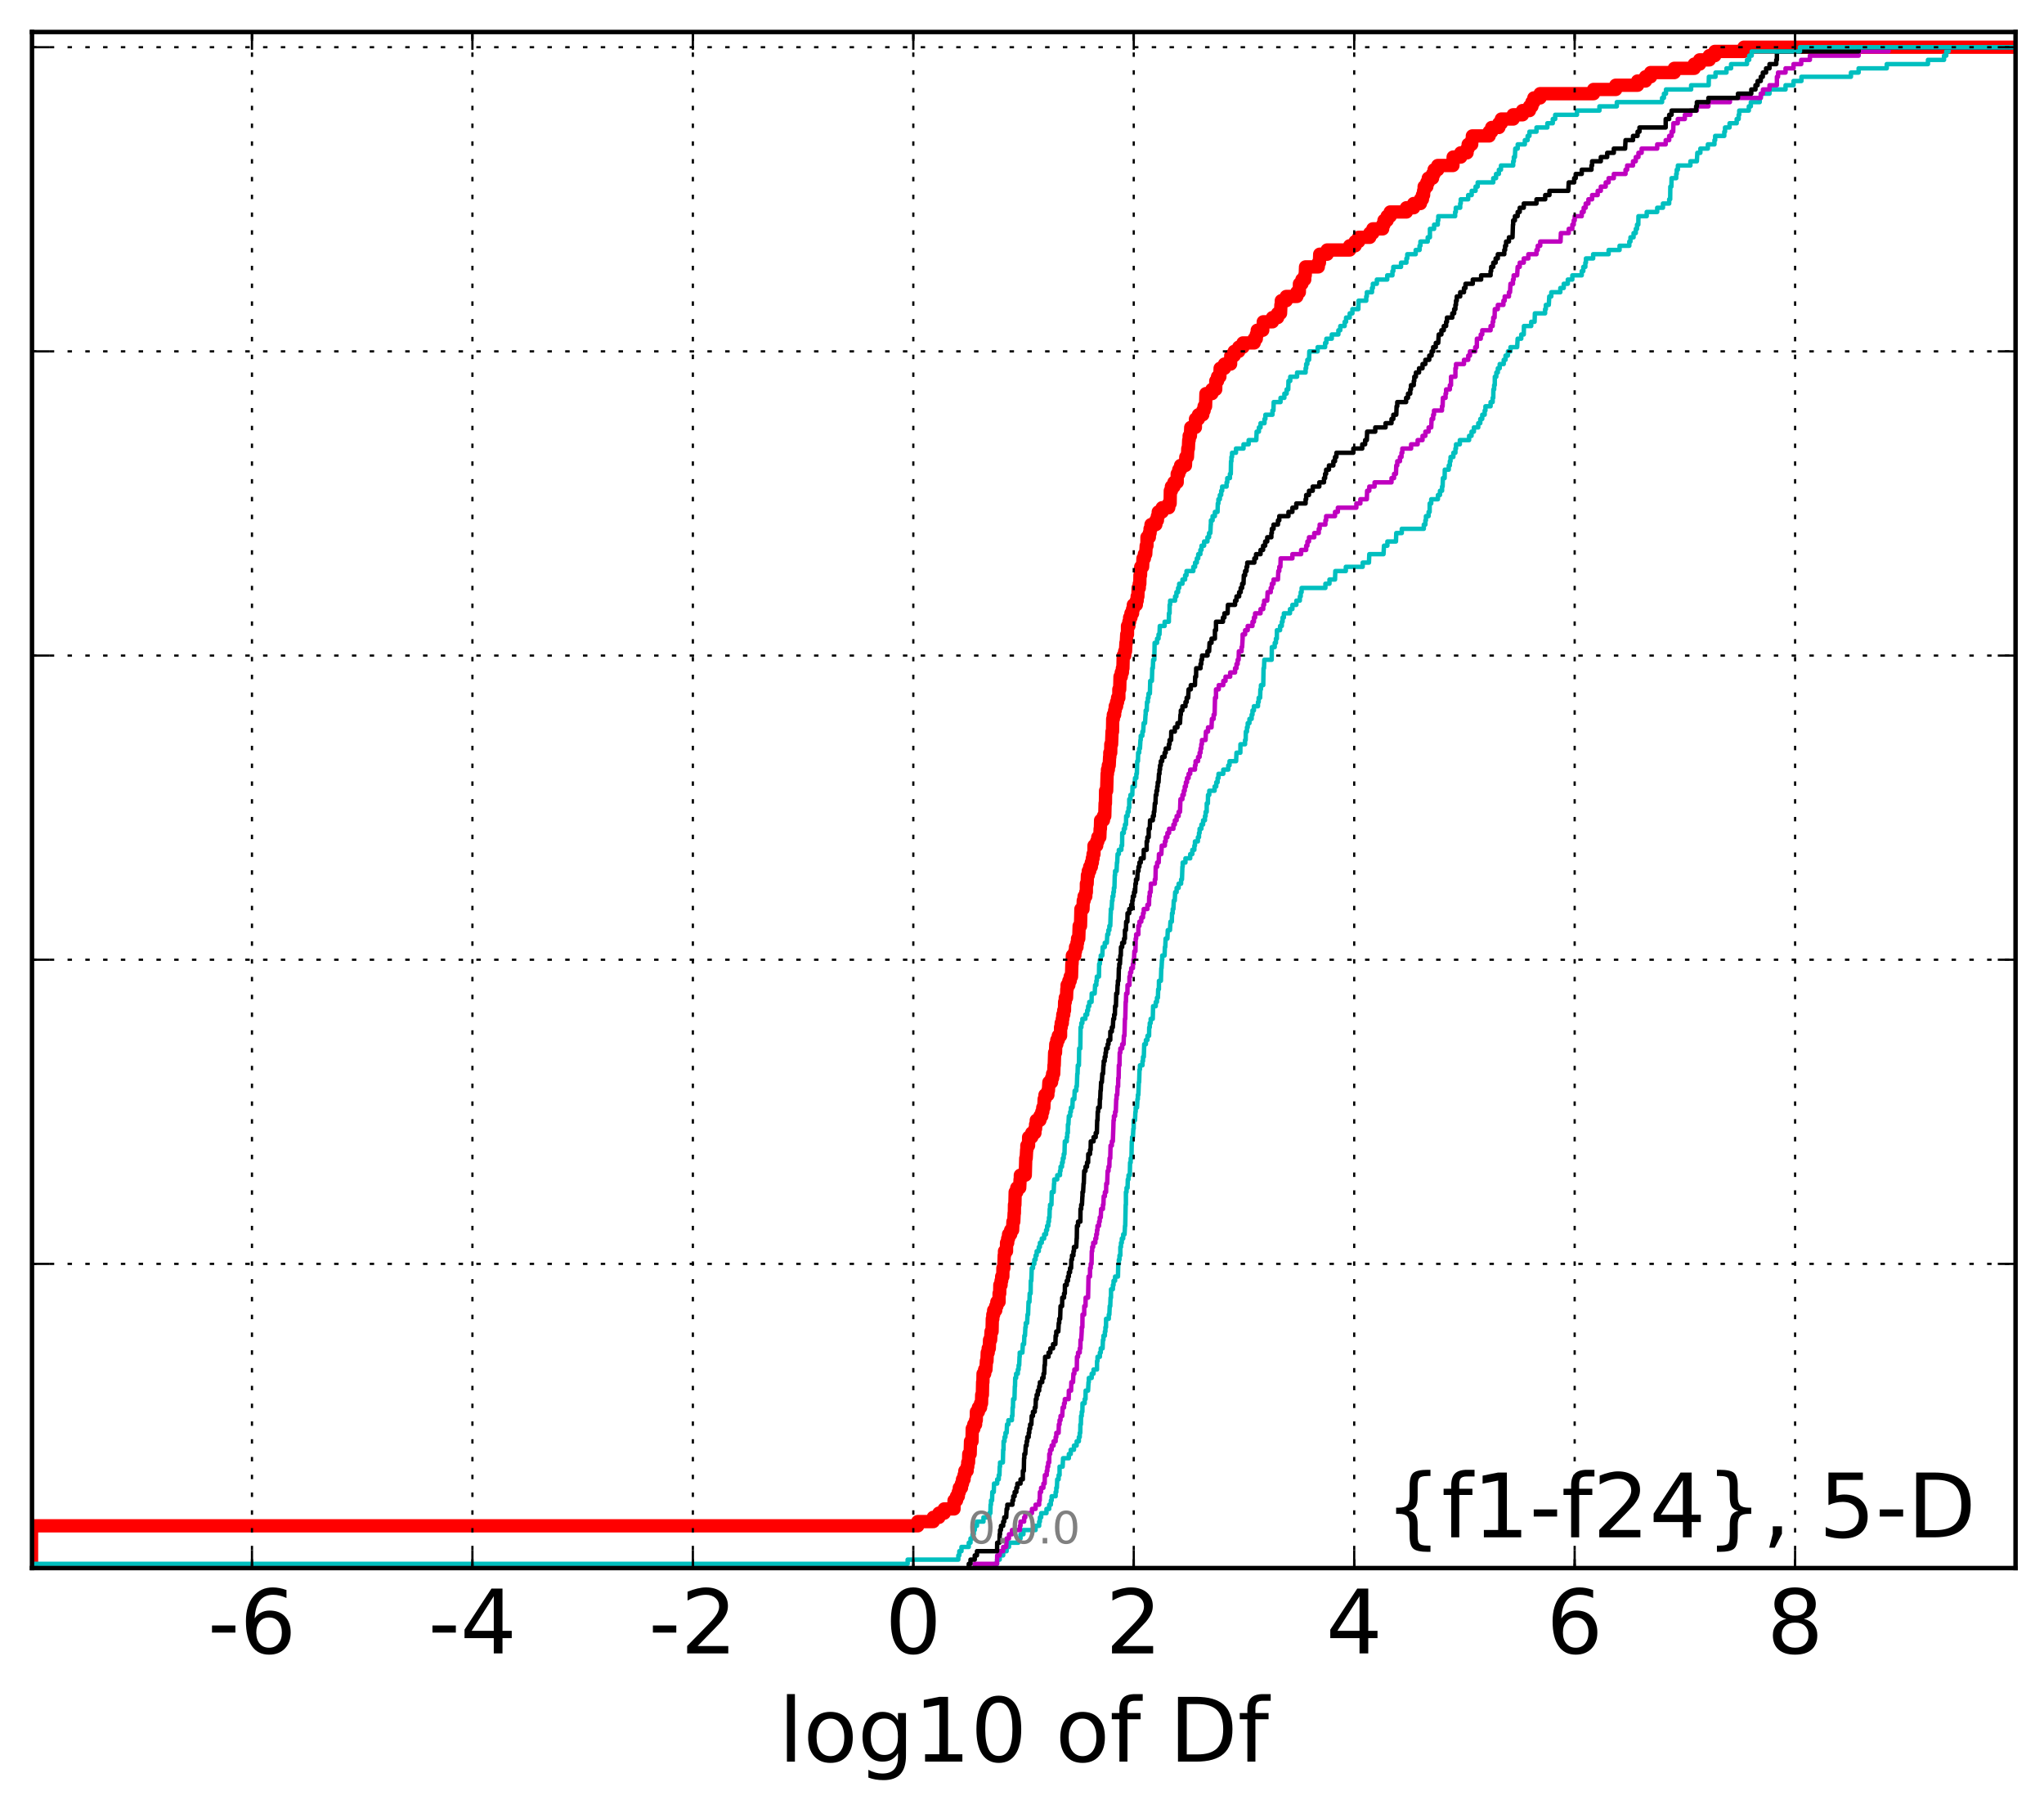<?xml version="1.0" encoding="utf-8" standalone="no"?>
<!DOCTYPE svg PUBLIC "-//W3C//DTD SVG 1.1//EN"
  "http://www.w3.org/Graphics/SVG/1.1/DTD/svg11.dtd">
<!-- Created with matplotlib (http://matplotlib.org/) -->
<svg height="407pt" version="1.1" viewBox="0 0 460 407" width="460pt" xmlns="http://www.w3.org/2000/svg" xmlns:xlink="http://www.w3.org/1999/xlink">
 <defs>
  <style type="text/css">
*{stroke-linecap:butt;stroke-linejoin:round;stroke-miterlimit:100000;}
  </style>
 </defs>
 <g id="figure_1">
  <g id="patch_1">
   <path d="M 0 407.712 
L 460.8 407.712 
L 460.8 0 
L 0 0 
z
" style="fill:#ffffff;"/>
  </g>
  <g id="axes_1">
   <g id="patch_2">
    <path d="M 7.2 352.8 
L 453.6 352.8 
L 453.6 7.2 
L 7.2 7.2 
z
" style="fill:#ffffff;"/>
   </g>
   <g id="line2d_1">
    <path clip-path="url(#p22fe75109d)" d="M 7.093 352.8 
L 7.093 351.85 
L 7.093 351.85 
L 7.093 351.85 
L 7.093 350.899 
L 7.093 350.899 
L 7.093 350.899 
L 7.093 349.949 
L 7.093 349.949 
L 7.093 349.949 
L 7.093 348.998 
L 7.093 348.998 
L 7.093 348.998 
L 7.093 348.048 
L 7.093 348.048 
L 7.093 348.048 
L 7.093 347.097 
L 7.093 347.097 
L 7.093 347.097 
L 7.093 346.147 
L 7.093 346.147 
L 7.093 346.147 
L 7.093 345.196 
L 7.093 345.196 
L 7.093 345.196 
L 7.093 344.246 
L 7.093 344.246 
L 7.093 344.246 
L 7.093 343.295 
L 206.545 343.295 
L 206.545 342.345 
L 210.029 342.345 
L 210.029 341.394 
L 211.299 341.394 
L 211.299 340.444 
L 212.499 340.444 
L 212.499 339.493 
L 214.701 339.493 
L 214.707 337.592 
L 215.266 337.592 
L 215.266 336.642 
L 215.67 336.642 
L 215.67 335.691 
L 215.897 335.691 
L 215.897 334.741 
L 216.378 334.741 
L 216.378 333.79 
L 216.615 333.79 
L 216.615 332.84 
L 216.96 332.84 
L 216.96 331.889 
L 217.144 331.889 
L 217.144 330.939 
L 217.648 330.939 
L 217.648 329.988 
L 217.791 329.988 
L 217.791 329.038 
L 217.969 329.038 
L 218.02 327.137 
L 218.335 327.137 
L 218.413 324.285 
L 218.75 324.285 
L 218.804 321.434 
L 219.154 321.434 
L 219.154 320.483 
L 219.557 320.483 
L 219.557 319.533 
L 219.71 319.533 
L 219.743 317.632 
L 220.189 317.632 
L 220.189 316.681 
L 220.671 316.681 
L 220.671 315.731 
L 220.894 315.731 
L 220.931 313.83 
L 221.083 313.83 
L 221.138 310.978 
L 221.204 310.978 
L 221.237 309.077 
L 221.598 309.077 
L 221.598 308.127 
L 221.887 308.127 
L 221.986 306.226 
L 222.117 306.226 
L 222.178 304.325 
L 222.395 304.325 
L 222.395 303.374 
L 222.636 303.374 
L 222.701 301.473 
L 222.933 301.473 
L 223.039 299.572 
L 223.263 299.572 
L 223.319 296.721 
L 223.435 296.721 
L 223.435 295.77 
L 223.624 295.77 
L 223.624 294.82 
L 224.085 294.82 
L 224.085 293.869 
L 224.342 293.869 
L 224.342 292.919 
L 224.836 292.919 
L 224.845 291.018 
L 224.982 291.018 
L 225.013 289.117 
L 225.285 289.117 
L 225.285 288.166 
L 225.427 288.166 
L 225.427 287.216 
L 225.687 287.216 
L 225.706 285.315 
L 225.905 285.315 
L 225.996 282.463 
L 226.066 282.463 
L 226.066 281.513 
L 226.515 281.513 
L 226.521 279.612 
L 226.779 279.612 
L 226.779 278.661 
L 226.978 278.661 
L 226.978 277.711 
L 227.453 277.711 
L 227.453 276.76 
L 227.884 276.76 
L 227.963 274.859 
L 228.146 274.859 
L 228.233 272.958 
L 228.282 272.958 
L 228.307 271.057 
L 228.4 271.057 
L 228.466 268.206 
L 228.825 268.206 
L 228.825 267.255 
L 229.483 267.255 
L 229.571 265.354 
L 229.627 265.354 
L 229.627 264.404 
L 230.737 264.404 
L 230.844 260.602 
L 230.943 260.602 
L 231.046 258.701 
L 231.097 258.701 
L 231.097 257.75 
L 231.471 257.75 
L 231.493 255.85 
L 232.195 255.85 
L 232.195 254.899 
L 232.906 254.899 
L 232.906 253.949 
L 233.055 253.949 
L 233.055 252.998 
L 233.216 252.998 
L 233.216 252.048 
L 234.029 252.048 
L 234.029 251.097 
L 234.457 251.097 
L 234.457 250.147 
L 234.678 250.147 
L 234.678 249.196 
L 234.913 249.196 
L 234.984 247.295 
L 235.174 247.295 
L 235.174 246.345 
L 235.822 246.345 
L 235.822 245.394 
L 235.946 245.394 
L 236.055 243.493 
L 236.655 243.493 
L 236.655 242.543 
L 236.887 242.543 
L 236.887 241.592 
L 237.131 241.592 
L 237.204 239.691 
L 237.253 239.691 
L 237.346 236.84 
L 237.541 236.84 
L 237.602 234.939 
L 237.837 234.939 
L 237.837 233.988 
L 238.17 233.988 
L 238.17 233.038 
L 238.677 233.038 
L 238.678 231.137 
L 238.821 231.137 
L 238.821 230.186 
L 239.069 230.186 
L 239.069 229.236 
L 239.182 229.236 
L 239.182 228.285 
L 239.392 228.285 
L 239.392 227.335 
L 239.558 227.335 
L 239.594 225.434 
L 239.744 225.434 
L 239.744 224.483 
L 240.016 224.483 
L 240.085 222.582 
L 240.156 222.582 
L 240.156 221.632 
L 240.544 221.632 
L 240.544 220.681 
L 240.847 220.681 
L 240.847 219.731 
L 241.141 219.731 
L 241.224 216.879 
L 241.262 216.879 
L 241.337 214.978 
L 241.892 214.978 
L 241.892 214.028 
L 242.046 214.028 
L 242.046 213.077 
L 242.372 213.077 
L 242.372 212.127 
L 242.505 212.127 
L 242.505 211.176 
L 242.772 211.176 
L 242.866 208.325 
L 243.168 208.325 
L 243.258 204.523 
L 243.728 204.523 
L 243.79 202.622 
L 243.98 202.622 
L 243.98 201.671 
L 244.356 201.671 
L 244.356 200.721 
L 244.481 200.721 
L 244.491 198.82 
L 244.661 198.82 
L 244.729 196.919 
L 244.923 196.919 
L 244.923 195.968 
L 245.24 195.968 
L 245.24 195.018 
L 245.606 195.018 
L 245.606 194.067 
L 245.83 194.067 
L 245.83 193.117 
L 245.993 193.117 
L 245.993 192.166 
L 246.193 192.166 
L 246.206 190.265 
L 246.808 190.265 
L 246.808 189.315 
L 247.066 189.315 
L 247.066 188.364 
L 247.512 188.364 
L 247.588 186.463 
L 247.644 186.463 
L 247.691 184.562 
L 248.326 184.562 
L 248.326 183.612 
L 248.627 183.612 
L 248.702 180.76 
L 248.775 180.76 
L 248.811 177.909 
L 249.048 177.909 
L 249.159 174.107 
L 249.239 174.107 
L 249.239 173.156 
L 249.432 173.156 
L 249.432 172.206 
L 249.624 172.206 
L 249.717 170.305 
L 249.763 170.305 
L 249.763 169.354 
L 249.964 169.354 
L 249.987 167.453 
L 250.161 167.453 
L 250.263 164.602 
L 250.372 164.602 
L 250.416 161.75 
L 250.557 161.75 
L 250.557 160.8 
L 250.844 160.8 
L 250.844 159.85 
L 250.986 159.85 
L 250.986 158.899 
L 251.286 158.899 
L 251.286 157.949 
L 251.51 157.949 
L 251.51 156.998 
L 251.796 156.998 
L 251.798 155.097 
L 251.986 155.097 
L 252.06 152.246 
L 252.345 152.246 
L 252.345 151.295 
L 252.594 151.295 
L 252.594 150.345 
L 252.714 150.345 
L 252.781 147.493 
L 253.107 147.493 
L 253.107 146.543 
L 253.291 146.543 
L 253.389 144.642 
L 253.47 144.642 
L 253.567 142.741 
L 253.739 142.741 
L 253.746 140.84 
L 254.056 140.84 
L 254.056 139.889 
L 254.223 139.889 
L 254.223 138.939 
L 254.52 138.939 
L 254.52 137.988 
L 254.884 137.988 
L 254.884 137.038 
L 255.059 137.038 
L 255.059 136.087 
L 255.731 136.087 
L 255.731 135.137 
L 255.921 135.137 
L 255.921 134.186 
L 256.08 134.186 
L 256.136 132.285 
L 256.393 132.285 
L 256.393 131.335 
L 256.514 131.335 
L 256.547 129.434 
L 256.672 129.434 
L 256.722 127.533 
L 257.141 127.533 
L 257.232 125.632 
L 257.542 125.632 
L 257.542 124.681 
L 257.842 124.681 
L 257.952 122.78 
L 258.118 122.78 
L 258.128 120.879 
L 258.656 120.879 
L 258.656 119.929 
L 258.822 119.929 
L 258.822 118.978 
L 259.034 118.978 
L 259.034 118.028 
L 260.122 118.028 
L 260.122 117.077 
L 260.472 117.077 
L 260.472 116.127 
L 260.666 116.127 
L 260.666 115.176 
L 261.554 115.176 
L 261.554 114.226 
L 263.021 114.226 
L 263.021 113.275 
L 263.335 113.275 
L 263.381 110.424 
L 263.626 110.424 
L 263.626 109.473 
L 264.195 109.473 
L 264.195 108.523 
L 264.925 108.523 
L 264.933 106.622 
L 265.283 106.622 
L 265.283 105.671 
L 265.688 105.671 
L 265.688 104.721 
L 266.781 104.721 
L 266.869 102.82 
L 267.233 102.82 
L 267.316 100.919 
L 267.438 100.919 
L 267.524 99.018 
L 267.622 99.018 
L 267.622 98.067 
L 267.899 98.067 
L 267.977 96.166 
L 269.017 96.166 
L 269.044 94.265 
L 269.714 94.265 
L 269.714 93.315 
L 270.68 93.315 
L 270.68 92.364 
L 270.984 92.364 
L 270.984 91.414 
L 271.311 91.414 
L 271.394 88.562 
L 272.742 88.562 
L 272.742 87.612 
L 273.593 87.612 
L 273.612 85.711 
L 274.009 85.711 
L 274.009 84.76 
L 274.526 84.76 
L 274.589 82.859 
L 275.571 82.859 
L 275.571 81.909 
L 276.943 81.909 
L 276.985 80.008 
L 277.76 80.008 
L 277.76 79.057 
L 278.777 79.057 
L 278.777 78.107 
L 279.727 78.107 
L 279.727 77.156 
L 282.253 77.156 
L 282.253 76.206 
L 282.733 76.206 
L 282.733 75.255 
L 282.943 75.255 
L 282.943 74.305 
L 284.179 74.305 
L 284.179 73.354 
L 284.298 73.354 
L 284.298 72.404 
L 286.364 72.404 
L 286.364 71.453 
L 287.53 71.453 
L 287.53 70.503 
L 288.183 70.503 
L 288.268 68.602 
L 288.361 68.602 
L 288.361 67.651 
L 289.473 67.651 
L 289.473 66.701 
L 291.849 66.701 
L 291.849 65.75 
L 292.411 65.75 
L 292.44 63.85 
L 292.999 63.85 
L 292.999 62.899 
L 293.623 62.899 
L 293.623 61.949 
L 293.738 61.949 
L 293.813 60.048 
L 296.682 60.048 
L 296.682 59.097 
L 296.936 59.097 
L 297.001 57.196 
L 298.676 57.196 
L 298.676 56.246 
L 303.746 56.246 
L 303.746 55.295 
L 304.975 55.295 
L 304.975 54.345 
L 305.766 54.345 
L 305.766 53.394 
L 308.263 53.394 
L 308.263 52.444 
L 308.961 52.444 
L 308.961 51.493 
L 311.163 51.493 
L 311.163 50.543 
L 311.465 50.543 
L 311.465 49.592 
L 312.176 49.592 
L 312.176 48.642 
L 312.869 48.642 
L 312.869 47.691 
L 316.511 47.691 
L 316.511 46.741 
L 318.145 46.741 
L 318.145 45.79 
L 319.664 45.79 
L 319.664 44.84 
L 320.117 44.84 
L 320.117 43.889 
L 320.379 43.889 
L 320.379 42.939 
L 320.504 42.939 
L 320.504 41.988 
L 321.102 41.988 
L 321.102 41.038 
L 321.434 41.038 
L 321.434 40.087 
L 322.392 40.087 
L 322.392 39.137 
L 322.744 39.137 
L 322.744 38.186 
L 323.571 38.186 
L 323.571 37.236 
L 326.98 37.236 
L 327.031 35.335 
L 328.738 35.335 
L 328.738 34.384 
L 330.157 34.384 
L 330.157 33.434 
L 330.41 33.434 
L 330.41 32.483 
L 331.205 32.483 
L 331.205 31.533 
L 331.356 31.533 
L 331.356 30.582 
L 335.141 30.582 
L 335.141 29.632 
L 335.706 29.632 
L 335.706 28.681 
L 337.321 28.681 
L 337.321 27.731 
L 337.883 27.731 
L 337.883 26.78 
L 340.541 26.78 
L 340.541 25.83 
L 342.635 25.83 
L 342.635 24.879 
L 344.2 24.879 
L 344.2 23.929 
L 344.761 23.929 
L 344.761 22.978 
L 345.196 22.978 
L 345.196 22.028 
L 346.597 22.028 
L 346.597 21.077 
L 358.633 21.077 
L 358.633 20.127 
L 363.623 20.127 
L 363.623 19.176 
L 368.539 19.176 
L 368.539 18.226 
L 370.32 18.226 
L 370.32 17.275 
L 371.469 17.275 
L 371.469 16.325 
L 376.803 16.325 
L 376.803 15.374 
L 381.291 15.374 
L 381.291 14.424 
L 382.495 14.424 
L 382.495 13.473 
L 384.672 13.473 
L 384.672 12.523 
L 385.919 12.523 
L 385.919 11.572 
L 392.471 11.572 
L 392.471 10.622 
L 392.471 10.622 
L 453.6 10.622 
L 453.6 10.622 
" style="fill:none;stroke:#ff0000;stroke-linecap:square;stroke-width:3.0;"/>
   </g>
   <g id="line2d_2">
    <path clip-path="url(#p22fe75109d)" d="M 223.881 352.8 
L 223.881 351.85 
L 224.386 351.85 
L 224.386 350.899 
L 224.982 350.899 
L 224.982 349.949 
L 225.765 349.949 
L 225.765 348.998 
L 226.54 348.998 
L 226.54 348.048 
L 227.069 348.048 
L 227.069 347.097 
L 229.161 347.097 
L 229.161 346.147 
L 229.669 346.147 
L 229.669 345.196 
L 230.321 345.196 
L 230.321 344.246 
L 233.055 344.246 
L 233.055 343.295 
L 233.862 343.295 
L 233.862 342.345 
L 234.029 342.345 
L 234.029 341.394 
L 234.32 341.394 
L 234.32 340.444 
L 235.508 340.444 
L 235.508 339.493 
L 236.126 339.493 
L 236.126 338.543 
L 236.5 338.543 
L 236.5 337.592 
L 236.673 337.592 
L 236.673 336.642 
L 237.569 336.642 
L 237.569 335.691 
L 237.721 335.691 
L 237.721 334.741 
L 237.854 334.741 
L 237.929 332.84 
L 238.241 332.84 
L 238.241 331.889 
L 238.455 331.889 
L 238.457 329.988 
L 239.146 329.988 
L 239.242 328.087 
L 240.544 328.087 
L 240.544 327.137 
L 240.972 327.137 
L 240.972 326.186 
L 241.694 326.186 
L 241.694 325.236 
L 242.298 325.236 
L 242.298 324.285 
L 242.795 324.285 
L 242.795 323.335 
L 242.996 323.335 
L 242.996 322.384 
L 243.114 322.384 
L 243.139 320.483 
L 243.254 320.483 
L 243.29 318.582 
L 243.444 318.582 
L 243.444 317.632 
L 243.588 317.632 
L 243.619 315.731 
L 244.105 315.731 
L 244.105 314.78 
L 244.296 314.78 
L 244.321 312.879 
L 244.867 312.879 
L 244.972 310.978 
L 245.035 310.978 
L 245.035 310.028 
L 245.684 310.028 
L 245.684 309.077 
L 246.099 309.077 
L 246.099 308.127 
L 246.877 308.127 
L 246.888 306.226 
L 246.998 306.226 
L 246.998 305.275 
L 247.523 305.275 
L 247.523 304.325 
L 247.725 304.325 
L 247.725 303.374 
L 248.139 303.374 
L 248.213 301.473 
L 248.328 301.473 
L 248.328 300.523 
L 248.652 300.523 
L 248.652 299.572 
L 248.776 299.572 
L 248.776 298.622 
L 248.909 298.622 
L 248.922 296.721 
L 249.533 296.721 
L 249.533 295.77 
L 249.659 295.77 
L 249.74 293.869 
L 249.862 293.869 
L 249.928 291.968 
L 250.029 291.968 
L 250.035 290.067 
L 250.454 290.067 
L 250.454 289.117 
L 250.603 289.117 
L 250.603 288.166 
L 250.949 288.166 
L 250.949 287.216 
L 251.598 287.216 
L 251.662 284.364 
L 251.796 284.364 
L 251.796 283.414 
L 251.942 283.414 
L 251.942 282.463 
L 252.132 282.463 
L 252.132 280.562 
L 252.28 280.562 
L 252.28 279.612 
L 252.462 279.612 
L 252.462 278.661 
L 252.774 278.661 
L 252.774 277.711 
L 253.079 277.711 
L 253.178 275.81 
L 253.23 275.81 
L 253.332 271.057 
L 253.382 271.057 
L 253.384 268.206 
L 253.528 268.206 
L 253.528 267.255 
L 253.757 267.255 
L 253.81 265.354 
L 253.973 265.354 
L 253.973 264.404 
L 254.259 264.404 
L 254.322 261.552 
L 254.46 261.552 
L 254.46 260.602 
L 254.629 260.602 
L 254.707 256.8 
L 254.775 256.8 
L 254.775 255.85 
L 254.957 255.85 
L 255.063 253.949 
L 255.136 253.949 
L 255.138 252.048 
L 255.433 252.048 
L 255.525 250.147 
L 255.584 250.147 
L 255.584 249.196 
L 255.888 249.196 
L 255.985 247.295 
L 256.071 247.295 
L 256.071 246.345 
L 256.187 246.345 
L 256.296 243.493 
L 256.364 243.493 
L 256.449 240.642 
L 256.542 240.642 
L 256.542 239.691 
L 257.112 239.691 
L 257.112 238.741 
L 257.234 238.741 
L 257.234 237.79 
L 257.415 237.79 
L 257.507 234.939 
L 257.885 234.939 
L 257.885 233.988 
L 258.24 233.988 
L 258.24 233.038 
L 258.599 233.038 
L 258.63 231.137 
L 258.753 231.137 
L 258.753 230.186 
L 258.958 230.186 
L 258.958 229.236 
L 259.426 229.236 
L 259.505 226.384 
L 260.099 226.384 
L 260.099 225.434 
L 260.373 225.434 
L 260.373 224.483 
L 260.588 224.483 
L 260.645 222.582 
L 260.805 222.582 
L 260.823 220.681 
L 261.259 220.681 
L 261.347 217.83 
L 261.409 217.83 
L 261.503 215.929 
L 261.567 215.929 
L 261.567 214.978 
L 262.088 214.978 
L 262.153 213.077 
L 262.243 213.077 
L 262.321 211.176 
L 262.724 211.176 
L 262.808 209.275 
L 263.305 209.275 
L 263.408 207.374 
L 263.717 207.374 
L 263.765 205.473 
L 263.921 205.473 
L 263.921 204.523 
L 264.075 204.523 
L 264.159 202.622 
L 264.375 202.622 
L 264.471 200.721 
L 264.799 200.721 
L 264.799 199.77 
L 265.25 199.77 
L 265.25 198.82 
L 265.807 198.82 
L 265.807 197.869 
L 266 197.869 
L 266.1 195.018 
L 266.16 195.018 
L 266.16 194.067 
L 266.783 194.067 
L 266.783 193.117 
L 267.855 193.117 
L 267.855 192.166 
L 268.334 192.166 
L 268.334 191.216 
L 268.789 191.216 
L 268.789 190.265 
L 268.924 190.265 
L 268.924 189.315 
L 269.583 189.315 
L 269.583 188.364 
L 269.833 188.364 
L 269.833 187.414 
L 269.972 187.414 
L 269.972 186.463 
L 270.379 186.463 
L 270.379 185.513 
L 270.754 185.513 
L 270.754 184.562 
L 271.17 184.562 
L 271.17 183.612 
L 271.324 183.612 
L 271.324 182.661 
L 271.564 182.661 
L 271.575 180.76 
L 271.833 180.76 
L 271.864 178.859 
L 272.144 178.859 
L 272.144 177.909 
L 273.343 177.909 
L 273.343 176.958 
L 273.717 176.958 
L 273.717 176.008 
L 274.021 176.008 
L 274.021 175.057 
L 274.222 175.057 
L 274.222 174.107 
L 275.298 174.107 
L 275.298 173.156 
L 276.42 173.156 
L 276.42 172.206 
L 276.706 172.206 
L 276.706 171.255 
L 278.183 171.255 
L 278.272 169.354 
L 279.141 169.354 
L 279.16 167.453 
L 280.196 167.453 
L 280.196 166.503 
L 280.335 166.503 
L 280.377 164.602 
L 280.627 164.602 
L 280.627 163.651 
L 280.795 163.651 
L 280.795 162.701 
L 281.187 162.701 
L 281.187 161.75 
L 281.682 161.75 
L 281.682 160.8 
L 281.871 160.8 
L 281.871 159.85 
L 282.191 159.85 
L 282.191 158.899 
L 283.11 158.899 
L 283.11 157.949 
L 283.266 157.949 
L 283.266 156.998 
L 283.59 156.998 
L 283.649 155.097 
L 283.773 155.097 
L 283.773 154.147 
L 284.292 154.147 
L 284.361 150.345 
L 284.465 150.345 
L 284.534 148.444 
L 286.19 148.444 
L 286.231 145.592 
L 286.877 145.592 
L 286.877 144.642 
L 287.145 144.642 
L 287.145 143.691 
L 287.353 143.691 
L 287.364 141.79 
L 288.081 141.79 
L 288.081 140.84 
L 288.467 140.84 
L 288.467 139.889 
L 288.651 139.889 
L 288.651 138.939 
L 288.937 138.939 
L 288.937 137.988 
L 290.307 137.988 
L 290.307 137.038 
L 290.854 137.038 
L 290.854 136.087 
L 291.745 136.087 
L 291.745 135.137 
L 292.526 135.137 
L 292.526 134.186 
L 292.728 134.186 
L 292.728 133.236 
L 292.929 133.236 
L 292.929 132.285 
L 298.279 132.285 
L 298.279 131.335 
L 299.198 131.335 
L 299.198 130.384 
L 300.444 130.384 
L 300.512 128.483 
L 302.876 128.483 
L 302.876 127.533 
L 306.671 127.533 
L 306.671 126.582 
L 308.081 126.582 
L 308.16 124.681 
L 311.359 124.681 
L 311.467 122.78 
L 312.228 122.78 
L 312.228 121.83 
L 314.16 121.83 
L 314.231 119.929 
L 315.469 119.929 
L 315.469 118.978 
L 320.426 118.978 
L 320.426 118.028 
L 320.779 118.028 
L 320.779 117.077 
L 320.904 117.077 
L 320.904 116.127 
L 321.507 116.127 
L 321.507 115.176 
L 321.74 115.176 
L 321.752 113.275 
L 322.096 113.275 
L 322.096 112.325 
L 323.6 112.325 
L 323.6 111.374 
L 324.067 111.374 
L 324.067 110.424 
L 324.534 110.424 
L 324.534 109.473 
L 324.659 109.473 
L 324.724 107.572 
L 325.11 107.572 
L 325.148 105.671 
L 326.041 105.671 
L 326.041 104.721 
L 326.287 104.721 
L 326.287 103.77 
L 326.444 103.77 
L 326.444 102.82 
L 327.076 102.82 
L 327.076 101.869 
L 327.539 101.869 
L 327.539 100.919 
L 327.674 100.919 
L 327.674 99.968 
L 328.534 99.968 
L 328.534 99.018 
L 330.621 99.018 
L 330.621 98.067 
L 331.17 98.067 
L 331.17 97.117 
L 331.698 97.117 
L 331.698 96.166 
L 332.677 96.166 
L 332.677 95.216 
L 333.138 95.216 
L 333.138 94.265 
L 333.576 94.265 
L 333.576 93.315 
L 334.124 93.315 
L 334.124 92.364 
L 334.298 92.364 
L 334.298 91.414 
L 335.456 91.414 
L 335.456 90.463 
L 335.92 90.463 
L 335.92 89.513 
L 336.057 89.513 
L 336.085 87.612 
L 336.255 87.612 
L 336.255 86.661 
L 336.392 86.661 
L 336.407 84.76 
L 336.745 84.76 
L 336.745 83.81 
L 337.084 83.81 
L 337.084 82.859 
L 337.508 82.859 
L 337.508 81.909 
L 338.409 81.909 
L 338.409 80.958 
L 338.819 80.958 
L 338.819 80.008 
L 339.352 80.008 
L 339.352 79.057 
L 339.932 79.057 
L 339.932 78.107 
L 341.435 78.107 
L 341.545 76.206 
L 342.356 76.206 
L 342.356 75.255 
L 342.921 75.255 
L 342.96 73.354 
L 344.597 73.354 
L 344.597 72.404 
L 345.357 72.404 
L 345.421 70.503 
L 347.722 70.503 
L 347.722 69.552 
L 347.891 69.552 
L 347.891 68.602 
L 348.552 68.602 
L 348.661 66.701 
L 349.118 66.701 
L 349.118 65.75 
L 351.151 65.75 
L 351.151 64.8 
L 351.917 64.8 
L 351.917 63.85 
L 352.831 63.85 
L 352.831 62.899 
L 353.852 62.899 
L 353.852 61.949 
L 355.968 61.949 
L 355.968 60.998 
L 356.321 60.998 
L 356.321 60.048 
L 356.779 60.048 
L 356.779 59.097 
L 356.912 59.097 
L 356.912 58.147 
L 358.536 58.147 
L 358.536 57.196 
L 362.018 57.196 
L 362.018 56.246 
L 364.483 56.246 
L 364.483 55.295 
L 366.674 55.295 
L 366.674 54.345 
L 366.938 54.345 
L 366.938 53.394 
L 367.633 53.394 
L 367.633 52.444 
L 368.129 52.444 
L 368.129 51.493 
L 368.412 51.493 
L 368.412 50.543 
L 368.699 50.543 
L 368.732 48.642 
L 370.59 48.642 
L 370.59 47.691 
L 372.951 47.691 
L 372.951 46.741 
L 374.245 46.741 
L 374.245 45.79 
L 375.648 45.79 
L 375.648 44.84 
L 375.87 44.84 
L 375.904 41.988 
L 376.14 41.988 
L 376.185 40.087 
L 377.229 40.087 
L 377.229 39.137 
L 377.348 39.137 
L 377.348 38.186 
L 377.606 38.186 
L 377.606 37.236 
L 380.424 37.236 
L 380.424 36.285 
L 381.878 36.285 
L 381.983 34.384 
L 382.667 34.384 
L 382.667 33.434 
L 384.348 33.434 
L 384.348 32.483 
L 385.835 32.483 
L 385.835 31.533 
L 385.996 31.533 
L 385.996 30.582 
L 388.051 30.582 
L 388.051 29.632 
L 388.216 29.632 
L 388.216 28.681 
L 389.233 28.681 
L 389.233 27.731 
L 390.84 27.731 
L 390.84 26.78 
L 391.285 26.78 
L 391.285 25.83 
L 391.415 25.83 
L 391.415 24.879 
L 393.572 24.879 
L 393.572 23.929 
L 394.024 23.929 
L 394.024 22.978 
L 396.021 22.978 
L 396.021 22.028 
L 396.261 22.028 
L 396.261 21.077 
L 398.226 21.077 
L 398.226 20.127 
L 401.834 20.127 
L 401.834 19.176 
L 403.631 19.176 
L 403.631 18.226 
L 405.411 18.226 
L 405.411 17.275 
L 416.552 17.275 
L 416.552 16.325 
L 418.279 16.325 
L 418.279 15.374 
L 424.61 15.374 
L 424.61 14.424 
L 433.885 14.424 
L 433.885 13.473 
L 437.504 13.473 
L 437.504 12.523 
L 438.007 12.523 
L 438.007 11.572 
L 438.526 11.572 
L 438.526 10.622 
L 438.526 10.622 
L 453.6 10.622 
L 453.6 10.622 
" style="fill:none;stroke:#00bfbf;stroke-linecap:square;"/>
   </g>
   <g id="line2d_3">
    <path clip-path="url(#p22fe75109d)" d="M 219.367 352.8 
L 219.367 351.85 
L 224.386 351.85 
L 224.417 349.949 
L 224.982 349.949 
L 224.982 348.998 
L 225.765 348.998 
L 225.765 348.048 
L 226.449 348.048 
L 226.54 346.147 
L 227.069 346.147 
L 227.069 345.196 
L 227.751 345.196 
L 227.751 344.246 
L 229.538 344.246 
L 229.538 343.295 
L 229.669 343.295 
L 229.669 342.345 
L 230.482 342.345 
L 230.482 341.394 
L 230.742 341.394 
L 230.742 340.444 
L 232.241 340.444 
L 232.241 339.493 
L 233.055 339.493 
L 233.055 338.543 
L 233.862 338.543 
L 233.862 337.592 
L 233.988 337.592 
L 234.029 335.691 
L 234.3 335.691 
L 234.3 334.741 
L 234.818 334.741 
L 234.818 333.79 
L 235.098 333.79 
L 235.149 331.889 
L 235.564 331.889 
L 235.564 330.939 
L 235.71 330.939 
L 235.71 329.988 
L 235.892 329.988 
L 235.892 329.038 
L 236.126 329.038 
L 236.143 327.137 
L 236.331 327.137 
L 236.331 326.186 
L 236.673 326.186 
L 236.673 325.236 
L 237.109 325.236 
L 237.109 324.285 
L 237.569 324.285 
L 237.569 323.335 
L 237.721 323.335 
L 237.721 322.384 
L 238.241 322.384 
L 238.291 320.483 
L 238.457 320.483 
L 238.457 319.533 
L 238.674 319.533 
L 238.674 318.582 
L 239.056 318.582 
L 239.146 316.681 
L 239.46 316.681 
L 239.46 315.731 
L 239.637 315.731 
L 239.637 314.78 
L 240.5 314.78 
L 240.544 312.879 
L 241.047 312.879 
L 241.103 310.978 
L 241.485 310.978 
L 241.568 309.077 
L 241.788 309.077 
L 241.788 308.127 
L 242.332 308.127 
L 242.372 305.275 
L 242.61 305.275 
L 242.61 304.325 
L 242.996 304.325 
L 242.996 303.374 
L 243.139 303.374 
L 243.168 301.473 
L 243.327 301.473 
L 243.438 299.572 
L 243.444 299.572 
L 243.444 298.622 
L 243.588 298.622 
L 243.619 295.77 
L 244 295.77 
L 244.013 293.869 
L 244.296 293.869 
L 244.321 291.968 
L 244.867 291.968 
L 244.972 287.216 
L 245.296 287.216 
L 245.314 285.315 
L 245.476 285.315 
L 245.476 284.364 
L 245.652 284.364 
L 245.705 281.513 
L 245.802 281.513 
L 245.802 280.562 
L 246.02 280.562 
L 246.02 279.612 
L 246.501 279.612 
L 246.501 278.661 
L 246.708 278.661 
L 246.708 277.711 
L 246.877 277.711 
L 246.877 276.76 
L 246.998 276.76 
L 246.998 275.81 
L 247.335 275.81 
L 247.335 274.859 
L 247.496 274.859 
L 247.496 273.909 
L 247.725 273.909 
L 247.805 272.008 
L 248.213 272.008 
L 248.213 271.057 
L 248.328 271.057 
L 248.386 269.156 
L 248.652 269.156 
L 248.652 268.206 
L 248.922 268.206 
L 248.962 266.305 
L 249.166 266.305 
L 249.273 263.453 
L 249.474 263.453 
L 249.474 262.503 
L 249.659 262.503 
L 249.711 260.602 
L 249.862 260.602 
L 249.928 257.75 
L 250.219 257.75 
L 250.219 256.8 
L 250.439 256.8 
L 250.548 253.949 
L 250.551 253.949 
L 250.603 252.048 
L 250.685 252.048 
L 250.685 251.097 
L 250.949 251.097 
L 250.949 250.147 
L 251.108 250.147 
L 251.205 247.295 
L 251.286 247.295 
L 251.286 246.345 
L 251.44 246.345 
L 251.505 244.444 
L 251.634 244.444 
L 251.662 242.543 
L 251.749 242.543 
L 251.796 239.691 
L 251.942 239.691 
L 251.991 236.84 
L 252.132 236.84 
L 252.132 235.889 
L 252.547 235.889 
L 252.547 234.939 
L 252.859 234.939 
L 252.929 233.038 
L 253.056 233.038 
L 253.162 229.236 
L 253.236 229.236 
L 253.332 225.434 
L 253.384 225.434 
L 253.445 223.533 
L 253.723 223.533 
L 253.75 221.632 
L 254.181 221.632 
L 254.182 219.731 
L 254.341 219.731 
L 254.341 218.78 
L 254.581 218.78 
L 254.581 217.83 
L 254.957 217.83 
L 254.957 216.879 
L 255.083 216.879 
L 255.083 215.929 
L 255.206 215.929 
L 255.289 214.028 
L 255.53 214.028 
L 255.584 211.176 
L 255.69 211.176 
L 255.69 210.226 
L 256.187 210.226 
L 256.191 208.325 
L 256.425 208.325 
L 256.425 207.374 
L 256.849 207.374 
L 256.849 206.424 
L 257.234 206.424 
L 257.234 205.473 
L 257.399 205.473 
L 257.399 204.523 
L 258.22 204.523 
L 258.22 203.572 
L 258.582 203.572 
L 258.63 201.671 
L 258.753 201.671 
L 258.753 200.721 
L 258.958 200.721 
L 259.003 198.82 
L 259.892 198.82 
L 259.892 197.869 
L 260.034 197.869 
L 260.099 195.018 
L 260.413 195.018 
L 260.413 194.067 
L 260.765 194.067 
L 260.823 192.166 
L 261.355 192.166 
L 261.457 190.265 
L 262.153 190.265 
L 262.153 189.315 
L 262.349 189.315 
L 262.349 188.364 
L 262.724 188.364 
L 262.724 187.414 
L 263.11 187.414 
L 263.11 186.463 
L 264.075 186.463 
L 264.075 185.513 
L 264.399 185.513 
L 264.399 184.562 
L 264.799 184.562 
L 264.799 183.612 
L 265.25 183.612 
L 265.25 182.661 
L 265.559 182.661 
L 265.662 179.81 
L 266.1 179.81 
L 266.1 178.859 
L 266.408 178.859 
L 266.408 177.909 
L 266.627 177.909 
L 266.627 176.958 
L 266.882 176.958 
L 266.882 176.008 
L 267.141 176.008 
L 267.141 175.057 
L 267.495 175.057 
L 267.495 174.107 
L 267.855 174.107 
L 267.855 173.156 
L 268.924 173.156 
L 268.924 172.206 
L 269.065 172.206 
L 269.065 171.255 
L 269.625 171.255 
L 269.625 170.305 
L 269.972 170.305 
L 269.972 169.354 
L 270.181 169.354 
L 270.181 168.404 
L 270.353 168.404 
L 270.353 167.453 
L 270.496 167.453 
L 270.496 166.503 
L 271.306 166.503 
L 271.395 164.602 
L 271.864 164.602 
L 271.864 163.651 
L 272.653 163.651 
L 272.735 161.75 
L 273.129 161.75 
L 273.129 160.8 
L 273.343 160.8 
L 273.44 156.998 
L 273.659 156.998 
L 273.662 155.097 
L 274.279 155.097 
L 274.279 154.147 
L 275.298 154.147 
L 275.298 153.196 
L 275.805 153.196 
L 275.805 152.246 
L 276.85 152.246 
L 276.85 151.295 
L 277.95 151.295 
L 277.95 150.345 
L 278.272 150.345 
L 278.272 149.394 
L 278.537 149.394 
L 278.537 148.444 
L 278.747 148.444 
L 278.803 146.543 
L 279.414 146.543 
L 279.414 145.592 
L 279.54 145.592 
L 279.65 143.691 
L 279.654 143.691 
L 279.654 142.741 
L 280.21 142.741 
L 280.21 141.79 
L 280.795 141.79 
L 280.795 140.84 
L 281.871 140.84 
L 281.871 139.889 
L 282.191 139.889 
L 282.191 138.939 
L 282.459 138.939 
L 282.459 137.988 
L 283.684 137.988 
L 283.684 137.038 
L 284.292 137.038 
L 284.292 136.087 
L 284.495 136.087 
L 284.495 135.137 
L 285.191 135.137 
L 285.273 133.236 
L 285.977 133.236 
L 285.977 132.285 
L 286.231 132.285 
L 286.231 131.335 
L 286.61 131.335 
L 286.61 130.384 
L 287.599 130.384 
L 287.685 128.483 
L 287.902 128.483 
L 287.902 127.533 
L 288.152 127.533 
L 288.207 125.632 
L 290.854 125.632 
L 290.854 124.681 
L 292.818 124.681 
L 292.818 123.731 
L 293.955 123.731 
L 293.955 122.78 
L 294.232 122.78 
L 294.232 121.83 
L 294.588 121.83 
L 294.588 120.879 
L 295.772 120.879 
L 295.772 119.929 
L 296.785 119.929 
L 296.785 118.978 
L 296.992 118.978 
L 296.992 118.028 
L 298.279 118.028 
L 298.279 117.077 
L 298.445 117.077 
L 298.445 116.127 
L 300.444 116.127 
L 300.444 115.176 
L 301.082 115.176 
L 301.082 114.226 
L 305.246 114.226 
L 305.246 113.275 
L 306.149 113.275 
L 306.149 112.325 
L 307.605 112.325 
L 307.669 110.424 
L 308.16 110.424 
L 308.16 109.473 
L 309.346 109.473 
L 309.346 108.523 
L 313.157 108.523 
L 313.157 107.572 
L 313.733 107.572 
L 313.733 106.622 
L 314.16 106.622 
L 314.231 104.721 
L 314.45 104.721 
L 314.45 103.77 
L 315.06 103.77 
L 315.06 102.82 
L 315.409 102.82 
L 315.409 101.869 
L 315.589 101.869 
L 315.589 100.919 
L 317.568 100.919 
L 317.568 99.968 
L 319.039 99.968 
L 319.039 99.018 
L 320.139 99.018 
L 320.139 98.067 
L 320.779 98.067 
L 320.779 97.117 
L 321.507 97.117 
L 321.507 96.166 
L 322.096 96.166 
L 322.182 94.265 
L 322.531 94.265 
L 322.531 93.315 
L 322.722 93.315 
L 322.722 92.364 
L 324.512 92.364 
L 324.512 91.414 
L 324.659 91.414 
L 324.724 89.513 
L 325.323 89.513 
L 325.323 88.562 
L 325.449 88.562 
L 325.449 87.612 
L 326.287 87.612 
L 326.287 86.661 
L 326.547 86.661 
L 326.553 84.76 
L 327.537 84.76 
L 327.539 82.859 
L 327.674 82.859 
L 327.674 81.909 
L 329.466 81.909 
L 329.466 80.958 
L 330.423 80.958 
L 330.423 80.008 
L 330.814 80.008 
L 330.814 79.057 
L 332.001 79.057 
L 332.001 78.107 
L 332.352 78.107 
L 332.379 76.206 
L 333.241 76.206 
L 333.241 75.255 
L 333.576 75.255 
L 333.576 74.305 
L 335.456 74.305 
L 335.456 73.354 
L 335.92 73.354 
L 335.92 72.404 
L 336.057 72.404 
L 336.057 71.453 
L 336.354 71.453 
L 336.407 69.552 
L 337.084 69.552 
L 337.084 68.602 
L 338.344 68.602 
L 338.344 67.651 
L 338.631 67.651 
L 338.631 66.701 
L 339.588 66.701 
L 339.588 65.75 
L 339.832 65.75 
L 339.932 63.85 
L 340.487 63.85 
L 340.487 62.899 
L 340.65 62.899 
L 340.65 61.949 
L 341.435 61.949 
L 341.545 60.048 
L 342.014 60.048 
L 342.014 59.097 
L 342.921 59.097 
L 342.921 58.147 
L 343.955 58.147 
L 343.955 57.196 
L 345.784 57.196 
L 345.784 56.246 
L 346.065 56.246 
L 346.065 55.295 
L 346.626 55.295 
L 346.626 54.345 
L 351.2 54.345 
L 351.276 52.444 
L 353.043 52.444 
L 353.043 51.493 
L 353.852 51.493 
L 353.852 50.543 
L 354.167 50.543 
L 354.167 49.592 
L 354.388 49.592 
L 354.388 48.642 
L 355.968 48.642 
L 355.968 47.691 
L 356.406 47.691 
L 356.406 46.741 
L 356.86 46.741 
L 356.86 45.79 
L 357.469 45.79 
L 357.469 44.84 
L 358.301 44.84 
L 358.301 43.889 
L 359.557 43.889 
L 359.557 42.939 
L 360.263 42.939 
L 360.263 41.988 
L 361.365 41.988 
L 361.365 41.038 
L 362.018 41.038 
L 362.018 40.087 
L 363.186 40.087 
L 363.186 39.137 
L 365.825 39.137 
L 365.825 38.186 
L 366.192 38.186 
L 366.192 37.236 
L 367.508 37.236 
L 367.508 36.285 
L 368.129 36.285 
L 368.129 35.335 
L 368.732 35.335 
L 368.732 34.384 
L 369.45 34.384 
L 369.45 33.434 
L 372.951 33.434 
L 372.951 32.483 
L 374.867 32.483 
L 374.867 31.533 
L 375.648 31.533 
L 375.648 30.582 
L 376.185 30.582 
L 376.185 29.632 
L 376.552 29.632 
L 376.604 27.731 
L 377.581 27.731 
L 377.581 26.78 
L 379.166 26.78 
L 379.166 25.83 
L 380.424 25.83 
L 380.424 24.879 
L 381.878 24.879 
L 381.878 23.929 
L 384.472 23.929 
L 384.472 22.978 
L 389.316 22.978 
L 389.316 22.028 
L 396.261 22.028 
L 396.261 21.077 
L 396.75 21.077 
L 396.75 20.127 
L 398.226 20.127 
L 398.226 19.176 
L 399.883 19.176 
L 399.891 17.275 
L 400.145 17.275 
L 400.145 16.325 
L 401.834 16.325 
L 401.834 15.374 
L 403.631 15.374 
L 403.631 14.424 
L 405.364 14.424 
L 405.364 13.473 
L 407.311 13.473 
L 407.311 12.523 
L 418.279 12.523 
L 418.279 11.572 
L 424.998 11.572 
L 424.998 10.622 
L 424.998 10.622 
L 453.6 10.622 
L 453.6 10.622 
" style="fill:none;stroke:#bf00bf;stroke-linecap:square;"/>
   </g>
   <g id="line2d_4">
    <path clip-path="url(#p22fe75109d)" d="M 218.02 352.8 
L 218.02 351.85 
L 218.413 351.85 
L 218.413 350.899 
L 219.367 350.899 
L 219.367 349.949 
L 219.862 349.949 
L 219.862 348.998 
L 224.386 348.998 
L 224.417 347.097 
L 224.925 347.097 
L 224.982 345.196 
L 225.057 345.196 
L 225.057 344.246 
L 225.268 344.246 
L 225.268 343.295 
L 225.765 343.295 
L 225.765 342.345 
L 226.009 342.345 
L 226.009 341.394 
L 226.449 341.394 
L 226.54 339.493 
L 226.697 339.493 
L 226.697 338.543 
L 227.844 338.543 
L 227.844 337.592 
L 228.035 337.592 
L 228.035 336.642 
L 228.347 336.642 
L 228.347 335.691 
L 228.727 335.691 
L 228.727 334.741 
L 228.958 334.741 
L 228.958 333.79 
L 229.669 333.79 
L 229.669 332.84 
L 230.188 332.84 
L 230.2 330.939 
L 230.409 330.939 
L 230.466 328.087 
L 230.527 328.087 
L 230.527 327.137 
L 230.742 327.137 
L 230.844 325.236 
L 231.05 325.236 
L 231.05 324.285 
L 231.196 324.285 
L 231.196 323.335 
L 231.507 323.335 
L 231.507 322.384 
L 231.645 322.384 
L 231.645 321.434 
L 231.836 321.434 
L 231.836 320.483 
L 232.108 320.483 
L 232.183 318.582 
L 232.462 318.582 
L 232.462 317.632 
L 232.87 317.632 
L 232.87 316.681 
L 233.055 316.681 
L 233.114 314.78 
L 233.297 314.78 
L 233.297 313.83 
L 233.562 313.83 
L 233.562 312.879 
L 233.862 312.879 
L 233.862 311.929 
L 234.029 311.929 
L 234.029 310.978 
L 234.554 310.978 
L 234.554 310.028 
L 234.842 310.028 
L 234.842 309.077 
L 235.002 309.077 
L 235.075 307.176 
L 235.149 307.176 
L 235.201 305.275 
L 235.974 305.275 
L 235.974 304.325 
L 236.375 304.325 
L 236.375 303.374 
L 236.982 303.374 
L 236.982 302.424 
L 237.511 302.424 
L 237.569 300.523 
L 237.713 300.523 
L 237.713 299.572 
L 238.176 299.572 
L 238.27 297.671 
L 238.378 297.671 
L 238.378 296.721 
L 238.583 296.721 
L 238.677 293.869 
L 239.025 293.869 
L 239.056 291.968 
L 239.46 291.968 
L 239.46 291.018 
L 239.637 291.018 
L 239.664 289.117 
L 240.073 289.117 
L 240.073 288.166 
L 240.346 288.166 
L 240.346 287.216 
L 240.544 287.216 
L 240.544 286.265 
L 240.813 286.265 
L 240.813 285.315 
L 241.047 285.315 
L 241.103 283.414 
L 241.258 283.414 
L 241.258 282.463 
L 241.568 282.463 
L 241.568 281.513 
L 241.693 281.513 
L 241.693 280.562 
L 242.207 280.562 
L 242.301 278.661 
L 242.329 278.661 
L 242.372 275.81 
L 242.61 275.81 
L 242.61 274.859 
L 243.139 274.859 
L 243.168 272.008 
L 243.327 272.008 
L 243.327 271.057 
L 243.497 271.057 
L 243.588 269.156 
L 243.614 269.156 
L 243.614 268.206 
L 243.749 268.206 
L 243.85 266.305 
L 243.907 266.305 
L 244 263.453 
L 244.296 263.453 
L 244.296 262.503 
L 244.633 262.503 
L 244.633 261.552 
L 244.882 261.552 
L 244.912 259.651 
L 245.314 259.651 
L 245.314 258.701 
L 245.447 258.701 
L 245.476 256.8 
L 246.108 256.8 
L 246.108 255.85 
L 246.589 255.85 
L 246.589 254.899 
L 246.842 254.899 
L 246.924 252.048 
L 246.998 252.048 
L 247.041 250.147 
L 247.142 250.147 
L 247.142 249.196 
L 247.485 249.196 
L 247.525 247.295 
L 247.601 247.295 
L 247.668 245.394 
L 247.725 245.394 
L 247.805 243.493 
L 247.974 243.493 
L 248.072 241.592 
L 248.235 241.592 
L 248.328 239.691 
L 248.386 239.691 
L 248.386 238.741 
L 248.612 238.741 
L 248.612 237.79 
L 248.795 237.79 
L 248.795 236.84 
L 248.922 236.84 
L 248.922 235.889 
L 249.281 235.889 
L 249.281 234.939 
L 249.474 234.939 
L 249.474 233.988 
L 249.862 233.988 
L 249.877 232.087 
L 250.219 232.087 
L 250.219 231.137 
L 250.439 231.137 
L 250.548 229.236 
L 250.738 229.236 
L 250.738 228.285 
L 250.904 228.285 
L 250.949 226.384 
L 251.136 226.384 
L 251.211 223.533 
L 251.44 223.533 
L 251.505 221.632 
L 251.575 221.632 
L 251.575 220.681 
L 251.729 220.681 
L 251.796 217.83 
L 251.891 217.83 
L 251.891 216.879 
L 252.047 216.879 
L 252.132 214.978 
L 252.239 214.978 
L 252.279 213.077 
L 252.547 213.077 
L 252.547 212.127 
L 252.975 212.127 
L 252.975 211.176 
L 253.162 211.176 
L 253.169 209.275 
L 253.384 209.275 
L 253.445 207.374 
L 253.723 207.374 
L 253.75 205.473 
L 254.138 205.473 
L 254.138 204.523 
L 254.581 204.523 
L 254.581 203.572 
L 254.82 203.572 
L 254.82 202.622 
L 254.937 202.622 
L 254.937 201.671 
L 255.206 201.671 
L 255.206 200.721 
L 255.464 200.721 
L 255.53 198.82 
L 255.648 198.82 
L 255.648 197.869 
L 255.935 197.869 
L 256.038 195.968 
L 256.219 195.968 
L 256.219 195.018 
L 256.425 195.018 
L 256.425 194.067 
L 256.722 194.067 
L 256.722 193.117 
L 257.378 193.117 
L 257.399 191.216 
L 258.057 191.216 
L 258.061 189.315 
L 258.22 189.315 
L 258.22 188.364 
L 258.511 188.364 
L 258.519 186.463 
L 258.753 186.463 
L 258.817 184.562 
L 259.446 184.562 
L 259.446 183.612 
L 259.669 183.612 
L 259.669 182.661 
L 259.781 182.661 
L 259.892 180.76 
L 260.038 180.76 
L 260.099 178.859 
L 260.262 178.859 
L 260.262 177.909 
L 260.436 177.909 
L 260.436 176.958 
L 260.548 176.958 
L 260.548 176.008 
L 260.726 176.008 
L 260.823 174.107 
L 260.941 174.107 
L 260.941 173.156 
L 261.067 173.156 
L 261.067 172.206 
L 261.241 172.206 
L 261.241 171.255 
L 261.544 171.255 
L 261.544 170.305 
L 262.094 170.305 
L 262.094 169.354 
L 262.349 169.354 
L 262.349 168.404 
L 263.048 168.404 
L 263.048 167.453 
L 263.216 167.453 
L 263.216 166.503 
L 263.559 166.503 
L 263.59 164.602 
L 264.399 164.602 
L 264.399 163.651 
L 264.984 163.651 
L 264.984 162.701 
L 265.559 162.701 
L 265.662 160.8 
L 265.748 160.8 
L 265.748 159.85 
L 266.1 159.85 
L 266.1 158.899 
L 266.792 158.899 
L 266.792 157.949 
L 267.057 157.949 
L 267.057 156.998 
L 267.396 156.998 
L 267.495 155.097 
L 267.988 155.097 
L 267.988 154.147 
L 268.924 154.147 
L 268.979 152.246 
L 269.173 152.246 
L 269.202 150.345 
L 270.181 150.345 
L 270.181 149.394 
L 270.353 149.394 
L 270.353 148.444 
L 270.519 148.444 
L 270.519 147.493 
L 271.732 147.493 
L 271.732 146.543 
L 272.111 146.543 
L 272.209 144.642 
L 272.653 144.642 
L 272.653 143.691 
L 273.41 143.691 
L 273.422 141.79 
L 273.659 141.79 
L 273.662 139.889 
L 275.226 139.889 
L 275.226 138.939 
L 275.555 138.939 
L 275.555 137.988 
L 276.267 137.988 
L 276.345 136.087 
L 277.95 136.087 
L 277.95 135.137 
L 278.272 135.137 
L 278.272 134.186 
L 278.869 134.186 
L 278.869 133.236 
L 279.217 133.236 
L 279.217 132.285 
L 279.54 132.285 
L 279.54 131.335 
L 279.851 131.335 
L 279.92 129.434 
L 280.21 129.434 
L 280.21 128.483 
L 280.531 128.483 
L 280.531 127.533 
L 280.698 127.533 
L 280.698 126.582 
L 282.289 126.582 
L 282.289 125.632 
L 282.67 125.632 
L 282.67 124.681 
L 283.684 124.681 
L 283.684 123.731 
L 284.256 123.731 
L 284.256 122.78 
L 284.726 122.78 
L 284.726 121.83 
L 285.191 121.83 
L 285.191 120.879 
L 286.118 120.879 
L 286.118 119.929 
L 286.231 119.929 
L 286.231 118.978 
L 286.61 118.978 
L 286.61 118.028 
L 287.599 118.028 
L 287.599 117.077 
L 287.902 117.077 
L 287.902 116.127 
L 289.969 116.127 
L 289.969 115.176 
L 290.854 115.176 
L 290.854 114.226 
L 291.726 114.226 
L 291.726 113.275 
L 293.822 113.275 
L 293.822 112.325 
L 293.955 112.325 
L 293.955 111.374 
L 294.588 111.374 
L 294.588 110.424 
L 295.429 110.424 
L 295.429 109.473 
L 296.906 109.473 
L 296.906 108.523 
L 297.963 108.523 
L 297.963 107.572 
L 298.213 107.572 
L 298.213 106.622 
L 298.445 106.622 
L 298.445 105.671 
L 299.081 105.671 
L 299.081 104.721 
L 300.067 104.721 
L 300.067 103.77 
L 300.444 103.77 
L 300.444 102.82 
L 300.759 102.82 
L 300.759 101.869 
L 304.568 101.869 
L 304.568 100.919 
L 306.57 100.919 
L 306.57 99.968 
L 307.224 99.968 
L 307.224 99.018 
L 307.605 99.018 
L 307.669 97.117 
L 309.501 97.117 
L 309.501 96.166 
L 311.819 96.166 
L 311.819 95.216 
L 313.157 95.216 
L 313.157 94.265 
L 313.566 94.265 
L 313.566 93.315 
L 314.231 93.315 
L 314.3 91.414 
L 314.45 91.414 
L 314.45 90.463 
L 316.448 90.463 
L 316.448 89.513 
L 316.872 89.513 
L 316.872 88.562 
L 317.376 88.562 
L 317.376 87.612 
L 317.534 87.612 
L 317.534 86.661 
L 318.169 86.661 
L 318.169 85.711 
L 318.286 85.711 
L 318.286 84.76 
L 318.647 84.76 
L 318.647 83.81 
L 319.354 83.81 
L 319.354 82.859 
L 320.139 82.859 
L 320.139 81.909 
L 320.779 81.909 
L 320.779 80.958 
L 321.652 80.958 
L 321.652 80.008 
L 322.182 80.008 
L 322.182 79.057 
L 322.531 79.057 
L 322.531 78.107 
L 323.124 78.107 
L 323.124 77.156 
L 323.674 77.156 
L 323.784 75.255 
L 324.387 75.255 
L 324.387 74.305 
L 324.923 74.305 
L 324.923 73.354 
L 325.449 73.354 
L 325.449 72.404 
L 325.638 72.404 
L 325.638 71.453 
L 326.839 71.453 
L 326.839 70.503 
L 327.259 70.503 
L 327.259 69.552 
L 327.539 69.552 
L 327.539 68.602 
L 327.674 68.602 
L 327.674 67.651 
L 327.844 67.651 
L 327.844 66.701 
L 328.615 66.701 
L 328.615 65.75 
L 329.466 65.75 
L 329.466 64.8 
L 329.808 64.8 
L 329.808 63.85 
L 331.444 63.85 
L 331.444 62.899 
L 333.325 62.899 
L 333.325 61.949 
L 335.456 61.949 
L 335.456 60.998 
L 335.591 60.998 
L 335.591 60.048 
L 336.057 60.048 
L 336.057 59.097 
L 336.59 59.097 
L 336.59 58.147 
L 337.084 58.147 
L 337.084 57.196 
L 338.539 57.196 
L 338.539 56.246 
L 338.722 56.246 
L 338.722 55.295 
L 338.943 55.295 
L 338.943 54.345 
L 339.588 54.345 
L 339.588 53.394 
L 340.389 53.394 
L 340.487 50.543 
L 340.541 50.543 
L 340.541 49.592 
L 340.93 49.592 
L 340.93 48.642 
L 341.545 48.642 
L 341.545 47.691 
L 342.014 47.691 
L 342.014 46.741 
L 342.921 46.741 
L 342.921 45.79 
L 345.784 45.79 
L 345.784 44.84 
L 347.748 44.84 
L 347.748 43.889 
L 348.702 43.889 
L 348.702 42.939 
L 352.945 42.939 
L 353.043 41.038 
L 354.268 41.038 
L 354.268 40.087 
L 354.612 40.087 
L 354.612 39.137 
L 355.968 39.137 
L 355.968 38.186 
L 358.158 38.186 
L 358.158 37.236 
L 358.301 37.236 
L 358.301 36.285 
L 360.263 36.285 
L 360.263 35.335 
L 361.7 35.335 
L 361.7 34.384 
L 363.186 34.384 
L 363.186 33.434 
L 365.734 33.434 
L 365.825 31.533 
L 367.508 31.533 
L 367.508 30.582 
L 368.532 30.582 
L 368.532 29.632 
L 368.962 29.632 
L 368.962 28.681 
L 374.857 28.681 
L 374.867 26.78 
L 375.648 26.78 
L 375.648 25.83 
L 376.185 25.83 
L 376.185 24.879 
L 381.71 24.879 
L 381.71 23.929 
L 381.878 23.929 
L 381.878 22.978 
L 384.472 22.978 
L 384.472 22.028 
L 391.124 22.028 
L 391.124 21.077 
L 394.127 21.077 
L 394.127 20.127 
L 395.068 20.127 
L 395.068 19.176 
L 395.548 19.176 
L 395.548 18.226 
L 396.261 18.226 
L 396.261 17.275 
L 396.719 17.275 
L 396.719 16.325 
L 397.451 16.325 
L 397.451 15.374 
L 398.226 15.374 
L 398.226 14.424 
L 399.747 14.424 
L 399.747 13.473 
L 399.883 13.473 
L 399.891 11.572 
L 418.279 11.572 
L 418.279 10.622 
L 418.279 10.622 
L 453.6 10.622 
L 453.6 10.622 
" style="fill:none;stroke:#000000;stroke-linecap:square;"/>
   </g>
   <g id="line2d_5">
    <path clip-path="url(#p22fe75109d)" d="M 7.093 352.8 
L 7.093 351.85 
L 204.266 351.85 
L 204.266 350.899 
L 215.67 350.899 
L 215.67 349.949 
L 215.897 349.949 
L 215.897 348.998 
L 216.378 348.998 
L 216.378 348.048 
L 218.02 348.048 
L 218.02 347.097 
L 218.413 347.097 
L 218.413 346.147 
L 218.853 346.147 
L 218.853 345.196 
L 219.154 345.196 
L 219.154 344.246 
L 219.367 344.246 
L 219.367 343.295 
L 219.862 343.295 
L 219.862 342.345 
L 221.326 342.345 
L 221.326 341.394 
L 222.636 341.394 
L 222.636 340.444 
L 222.882 340.444 
L 222.933 338.543 
L 223.023 338.543 
L 223.023 337.592 
L 223.263 337.592 
L 223.319 335.691 
L 223.649 335.691 
L 223.709 333.79 
L 224.417 333.79 
L 224.417 332.84 
L 224.769 332.84 
L 224.769 331.889 
L 224.925 331.889 
L 224.982 329.988 
L 225.057 329.988 
L 225.057 329.038 
L 225.693 329.038 
L 225.765 326.186 
L 225.844 326.186 
L 225.855 324.285 
L 226.066 324.285 
L 226.066 323.335 
L 226.277 323.335 
L 226.277 322.384 
L 226.54 322.384 
L 226.631 320.483 
L 226.939 320.483 
L 226.939 319.533 
L 227.729 319.533 
L 227.729 318.582 
L 227.844 318.582 
L 227.884 316.681 
L 227.971 316.681 
L 228.001 314.78 
L 228.307 314.78 
L 228.382 311.929 
L 228.428 311.929 
L 228.47 310.028 
L 228.677 310.028 
L 228.677 309.077 
L 229.062 309.077 
L 229.062 308.127 
L 229.24 308.127 
L 229.24 307.176 
L 229.372 307.176 
L 229.44 305.275 
L 229.483 305.275 
L 229.483 304.325 
L 230.092 304.325 
L 230.188 302.424 
L 230.466 302.424 
L 230.527 300.523 
L 230.671 300.523 
L 230.76 298.622 
L 230.844 298.622 
L 230.844 297.671 
L 231.154 297.671 
L 231.246 295.77 
L 231.37 295.77 
L 231.471 292.919 
L 231.681 292.919 
L 231.731 291.018 
L 231.939 291.018 
L 231.982 288.166 
L 232.1 288.166 
L 232.195 285.315 
L 232.477 285.315 
L 232.477 284.364 
L 232.779 284.364 
L 232.779 283.414 
L 233.055 283.414 
L 233.055 282.463 
L 233.297 282.463 
L 233.297 281.513 
L 233.776 281.513 
L 233.776 280.562 
L 234.029 280.562 
L 234.029 279.612 
L 234.451 279.612 
L 234.451 278.661 
L 234.984 278.661 
L 234.984 277.711 
L 235.42 277.711 
L 235.42 276.76 
L 235.653 276.76 
L 235.653 275.81 
L 235.919 275.81 
L 235.919 274.859 
L 236.07 274.859 
L 236.07 273.909 
L 236.19 273.909 
L 236.234 272.008 
L 236.313 272.008 
L 236.313 271.057 
L 236.625 271.057 
L 236.692 268.206 
L 237.131 268.206 
L 237.204 266.305 
L 237.253 266.305 
L 237.253 265.354 
L 237.931 265.354 
L 237.931 264.404 
L 238.551 264.404 
L 238.551 263.453 
L 238.677 263.453 
L 238.677 262.503 
L 239.002 262.503 
L 239.002 261.552 
L 239.182 261.552 
L 239.182 260.602 
L 239.392 260.602 
L 239.392 259.651 
L 239.557 259.651 
L 239.637 256.8 
L 240.073 256.8 
L 240.073 255.85 
L 240.186 255.85 
L 240.186 254.899 
L 240.319 254.899 
L 240.333 252.998 
L 240.446 252.998 
L 240.544 251.097 
L 240.846 251.097 
L 240.846 250.147 
L 241.011 250.147 
L 241.011 249.196 
L 241.337 249.196 
L 241.417 247.295 
L 241.78 247.295 
L 241.855 245.394 
L 242.218 245.394 
L 242.218 244.444 
L 242.341 244.444 
L 242.443 241.592 
L 242.505 241.592 
L 242.558 239.691 
L 242.812 239.691 
L 242.866 235.889 
L 243.123 235.889 
L 243.185 231.137 
L 243.359 231.137 
L 243.359 230.186 
L 243.588 230.186 
L 243.588 229.236 
L 244.261 229.236 
L 244.261 228.285 
L 244.671 228.285 
L 244.671 227.335 
L 244.882 227.335 
L 244.882 226.384 
L 245.141 226.384 
L 245.141 225.434 
L 245.653 225.434 
L 245.685 223.533 
L 246.352 223.533 
L 246.455 221.632 
L 246.731 221.632 
L 246.731 220.681 
L 246.843 220.681 
L 246.843 219.731 
L 247.318 219.731 
L 247.364 216.879 
L 247.528 216.879 
L 247.528 215.929 
L 247.727 215.929 
L 247.727 214.978 
L 248.072 214.978 
L 248.158 213.077 
L 248.627 213.077 
L 248.627 212.127 
L 249.096 212.127 
L 249.196 210.226 
L 249.432 210.226 
L 249.432 209.275 
L 249.662 209.275 
L 249.662 208.325 
L 249.862 208.325 
L 249.964 205.473 
L 249.987 205.473 
L 249.987 204.523 
L 250.181 204.523 
L 250.263 202.622 
L 250.367 202.622 
L 250.367 201.671 
L 250.561 201.671 
L 250.561 200.721 
L 250.681 200.721 
L 250.681 199.77 
L 250.803 199.77 
L 250.878 196.919 
L 250.949 196.919 
L 250.949 195.968 
L 251.284 195.968 
L 251.363 194.067 
L 251.432 194.067 
L 251.51 192.166 
L 251.796 192.166 
L 251.796 191.216 
L 252.361 191.216 
L 252.361 190.265 
L 252.527 190.265 
L 252.555 187.414 
L 252.91 187.414 
L 252.91 186.463 
L 253.169 186.463 
L 253.169 185.513 
L 253.404 185.513 
L 253.442 183.612 
L 253.765 183.612 
L 253.765 182.661 
L 253.99 182.661 
L 253.99 181.711 
L 254.134 181.711 
L 254.138 179.81 
L 254.399 179.81 
L 254.399 178.859 
L 254.82 178.859 
L 254.88 176.958 
L 255.358 176.958 
L 255.431 175.057 
L 255.731 175.057 
L 255.731 174.107 
L 255.848 174.107 
L 255.935 171.255 
L 256.102 171.255 
L 256.136 169.354 
L 256.377 169.354 
L 256.377 168.404 
L 256.547 168.404 
L 256.655 166.503 
L 256.722 166.503 
L 256.722 165.552 
L 257.086 165.552 
L 257.086 164.602 
L 257.276 164.602 
L 257.378 162.701 
L 257.685 162.701 
L 257.796 160.8 
L 257.835 160.8 
L 257.835 159.85 
L 258.074 159.85 
L 258.128 157.949 
L 258.322 157.949 
L 258.322 156.998 
L 258.475 156.998 
L 258.475 156.048 
L 258.778 156.048 
L 258.855 153.196 
L 259.232 153.196 
L 259.318 150.345 
L 259.446 150.345 
L 259.519 148.444 
L 259.781 148.444 
L 259.846 144.642 
L 260.396 144.642 
L 260.396 143.691 
L 260.726 143.691 
L 260.726 142.741 
L 260.941 142.741 
L 261.012 140.84 
L 262.098 140.84 
L 262.098 139.889 
L 263.048 139.889 
L 263.069 137.988 
L 263.217 137.988 
L 263.222 136.087 
L 263.335 136.087 
L 263.335 135.137 
L 264.448 135.137 
L 264.448 134.186 
L 264.751 134.186 
L 264.751 133.236 
L 265.131 133.236 
L 265.131 132.285 
L 265.372 132.285 
L 265.372 131.335 
L 266.11 131.335 
L 266.11 130.384 
L 266.708 130.384 
L 266.708 129.434 
L 267.023 129.434 
L 267.023 128.483 
L 268.557 128.483 
L 268.557 127.533 
L 268.954 127.533 
L 268.954 126.582 
L 269.346 126.582 
L 269.346 125.632 
L 269.66 125.632 
L 269.66 124.681 
L 270.142 124.681 
L 270.142 123.731 
L 270.398 123.731 
L 270.398 122.78 
L 270.984 122.78 
L 270.984 121.83 
L 271.732 121.83 
L 271.732 120.879 
L 272.098 120.879 
L 272.098 119.929 
L 272.387 119.929 
L 272.482 118.028 
L 272.512 118.028 
L 272.512 117.077 
L 272.893 117.077 
L 272.893 116.127 
L 273.41 116.127 
L 273.41 115.176 
L 274.009 115.176 
L 274.065 113.275 
L 274.2 113.275 
L 274.2 112.325 
L 274.526 112.325 
L 274.526 111.374 
L 274.827 111.374 
L 274.827 110.424 
L 275.047 110.424 
L 275.047 109.473 
L 276.044 109.473 
L 276.044 108.523 
L 276.198 108.523 
L 276.198 107.572 
L 276.793 107.572 
L 276.793 106.622 
L 276.985 106.622 
L 277.04 103.77 
L 277.131 103.77 
L 277.131 102.82 
L 277.27 102.82 
L 277.27 101.869 
L 278.151 101.869 
L 278.151 100.919 
L 279.851 100.919 
L 279.851 99.968 
L 281.008 99.968 
L 281.008 99.018 
L 282.733 99.018 
L 282.803 97.117 
L 283.315 97.117 
L 283.315 96.166 
L 283.684 96.166 
L 283.684 95.216 
L 284.575 95.216 
L 284.575 94.265 
L 284.777 94.265 
L 284.777 93.315 
L 286.364 93.315 
L 286.364 92.364 
L 286.587 92.364 
L 286.644 90.463 
L 288.183 90.463 
L 288.183 89.513 
L 289.047 89.513 
L 289.047 88.562 
L 289.556 88.562 
L 289.556 87.612 
L 289.919 87.612 
L 289.969 85.711 
L 290.37 85.711 
L 290.37 84.76 
L 291.905 84.76 
L 291.905 83.81 
L 293.822 83.81 
L 293.822 82.859 
L 293.955 82.859 
L 293.955 81.909 
L 294.219 81.909 
L 294.219 80.958 
L 294.606 80.958 
L 294.66 79.057 
L 296.533 79.057 
L 296.533 78.107 
L 298.213 78.107 
L 298.213 77.156 
L 298.497 77.156 
L 298.497 76.206 
L 299.717 76.206 
L 299.717 75.255 
L 301.199 75.255 
L 301.199 74.305 
L 301.63 74.305 
L 301.63 73.354 
L 302.611 73.354 
L 302.611 72.404 
L 302.933 72.404 
L 302.933 71.453 
L 303.746 71.453 
L 303.746 70.503 
L 304.358 70.503 
L 304.358 69.552 
L 305.692 69.552 
L 305.741 67.651 
L 307.472 67.651 
L 307.472 66.701 
L 307.605 66.701 
L 307.605 65.75 
L 308.768 65.75 
L 308.768 64.8 
L 308.961 64.8 
L 308.961 63.85 
L 309.859 63.85 
L 309.859 62.899 
L 312.194 62.899 
L 312.194 61.949 
L 313.366 61.949 
L 313.366 60.998 
L 313.566 60.998 
L 313.566 60.048 
L 315.299 60.048 
L 315.299 59.097 
L 316.511 59.097 
L 316.511 58.147 
L 316.706 58.147 
L 316.706 57.196 
L 318.598 57.196 
L 318.598 56.246 
L 319.472 56.246 
L 319.472 55.295 
L 319.664 55.295 
L 319.664 54.345 
L 321.306 54.345 
L 321.306 53.394 
L 321.802 53.394 
L 321.804 51.493 
L 322.744 51.493 
L 322.744 50.543 
L 323.571 50.543 
L 323.571 49.592 
L 323.686 49.592 
L 323.686 48.642 
L 327.478 48.642 
L 327.478 47.691 
L 327.63 47.691 
L 327.63 46.741 
L 328.615 46.741 
L 328.615 45.79 
L 328.738 45.79 
L 328.738 44.84 
L 330.41 44.84 
L 330.41 43.889 
L 331.205 43.889 
L 331.205 42.939 
L 332.077 42.939 
L 332.077 41.988 
L 332.553 41.988 
L 332.553 41.038 
L 336.057 41.038 
L 336.057 40.087 
L 336.682 40.087 
L 336.682 39.137 
L 337.321 39.137 
L 337.321 38.186 
L 337.79 38.186 
L 337.79 37.236 
L 340.541 37.236 
L 340.541 36.285 
L 340.687 36.285 
L 340.687 35.335 
L 340.93 35.335 
L 341.013 33.434 
L 341.559 33.434 
L 341.559 32.483 
L 343.165 32.483 
L 343.165 31.533 
L 343.793 31.533 
L 343.793 30.582 
L 344.2 30.582 
L 344.2 29.632 
L 345.784 29.632 
L 345.784 28.681 
L 348.23 28.681 
L 348.23 27.731 
L 349.448 27.731 
L 349.448 26.78 
L 349.994 26.78 
L 349.994 25.83 
L 354.9 25.83 
L 354.9 24.879 
L 359.951 24.879 
L 359.951 23.929 
L 363.864 23.929 
L 363.864 22.978 
L 374.048 22.978 
L 374.048 22.028 
L 374.467 22.028 
L 374.467 21.077 
L 374.926 21.077 
L 374.926 20.127 
L 380.589 20.127 
L 380.589 19.176 
L 384.538 19.176 
L 384.581 17.275 
L 386.074 17.275 
L 386.074 16.325 
L 388.542 16.325 
L 388.542 15.374 
L 389.576 15.374 
L 389.576 14.424 
L 393.16 14.424 
L 393.16 13.473 
L 393.65 13.473 
L 393.65 12.523 
L 394.217 12.523 
L 394.217 11.572 
L 405.08 11.572 
L 405.08 10.622 
L 405.08 10.622 
L 453.6 10.622 
L 453.6 10.622 
" style="fill:none;stroke:#00bfbf;stroke-linecap:square;"/>
   </g>
   <g id="patch_3">
    <path d="M 7.2 7.2 
L 453.6 7.2 
" style="fill:none;stroke:#000000;stroke-linecap:square;stroke-linejoin:miter;"/>
   </g>
   <g id="patch_4">
    <path d="M 453.6 352.8 
L 453.6 7.2 
" style="fill:none;stroke:#000000;stroke-linecap:square;stroke-linejoin:miter;"/>
   </g>
   <g id="patch_5">
    <path d="M 7.2 352.8 
L 453.6 352.8 
" style="fill:none;stroke:#000000;stroke-linecap:square;stroke-linejoin:miter;"/>
   </g>
   <g id="patch_6">
    <path d="M 7.2 352.8 
L 7.2 7.2 
" style="fill:none;stroke:#000000;stroke-linecap:square;stroke-linejoin:miter;"/>
   </g>
   <g id="matplotlib.axis_1">
    <g id="xtick_1"/>
    <g id="xtick_2">
     <g id="line2d_6">
      <path clip-path="url(#p22fe75109d)" d="M 56.705 352.8 
L 56.705 7.2 
" style="fill:none;stroke:#000000;stroke-dasharray:1,3;stroke-dashoffset:0.0;stroke-width:0.5;"/>
     </g>
     <g id="line2d_7">
      <defs>
       <path d="M 0 0 
L 0 -4 
" id="m705ad0d4bf" style="stroke:#000000;stroke-width:0.5;"/>
      </defs>
      <g>
       <use style="stroke:#000000;stroke-width:0.5;" x="56.705" xlink:href="#m705ad0d4bf" y="352.8"/>
      </g>
     </g>
     <g id="line2d_8">
      <defs>
       <path d="M 0 0 
L 0 4 
" id="m8a8cb4e358" style="stroke:#000000;stroke-width:0.5;"/>
      </defs>
      <g>
       <use style="stroke:#000000;stroke-width:0.5;" x="56.705" xlink:href="#m8a8cb4e358" y="7.2"/>
      </g>
     </g>
     <g id="text_1">
      <!-- -6 -->
      <defs>
       <path d="M 33.016 40.375 
Q 26.375 40.375 22.484 35.828 
Q 18.609 31.297 18.609 23.391 
Q 18.609 15.531 22.484 10.953 
Q 26.375 6.391 33.016 6.391 
Q 39.656 6.391 43.531 10.953 
Q 47.406 15.531 47.406 23.391 
Q 47.406 31.297 43.531 35.828 
Q 39.656 40.375 33.016 40.375 
M 52.594 71.297 
L 52.594 62.312 
Q 48.875 64.062 45.094 64.984 
Q 41.312 65.922 37.594 65.922 
Q 27.828 65.922 22.672 59.328 
Q 17.531 52.734 16.797 39.406 
Q 19.672 43.656 24.016 45.922 
Q 28.375 48.188 33.594 48.188 
Q 44.578 48.188 50.953 41.516 
Q 57.328 34.859 57.328 23.391 
Q 57.328 12.156 50.688 5.359 
Q 44.047 -1.422 33.016 -1.422 
Q 20.359 -1.422 13.672 8.266 
Q 6.984 17.969 6.984 36.375 
Q 6.984 53.656 15.188 63.938 
Q 23.391 74.219 37.203 74.219 
Q 40.922 74.219 44.703 73.484 
Q 48.484 72.75 52.594 71.297 
" id="BitstreamVeraSans-Roman-36"/>
       <path d="M 4.891 31.391 
L 31.203 31.391 
L 31.203 23.391 
L 4.891 23.391 
z
" id="BitstreamVeraSans-Roman-2d"/>
      </defs>
      <g transform="translate(46.734 371.997)scale(0.2 -0.2)">
       <use xlink:href="#BitstreamVeraSans-Roman-2d"/>
       <use x="36.084" xlink:href="#BitstreamVeraSans-Roman-36"/>
      </g>
     </g>
    </g>
    <g id="xtick_3">
     <g id="line2d_9">
      <path clip-path="url(#p22fe75109d)" d="M 106.317 352.8 
L 106.317 7.2 
" style="fill:none;stroke:#000000;stroke-dasharray:1,3;stroke-dashoffset:0.0;stroke-width:0.5;"/>
     </g>
     <g id="line2d_10">
      <g>
       <use style="stroke:#000000;stroke-width:0.5;" x="106.317" xlink:href="#m705ad0d4bf" y="352.8"/>
      </g>
     </g>
     <g id="line2d_11">
      <g>
       <use style="stroke:#000000;stroke-width:0.5;" x="106.317" xlink:href="#m8a8cb4e358" y="7.2"/>
      </g>
     </g>
     <g id="text_2">
      <!-- -4 -->
      <defs>
       <path d="M 37.797 64.312 
L 12.891 25.391 
L 37.797 25.391 
z
M 35.203 72.906 
L 47.609 72.906 
L 47.609 25.391 
L 58.016 25.391 
L 58.016 17.188 
L 47.609 17.188 
L 47.609 0 
L 37.797 0 
L 37.797 17.188 
L 4.891 17.188 
L 4.891 26.703 
z
" id="BitstreamVeraSans-Roman-34"/>
      </defs>
      <g transform="translate(96.346 371.997)scale(0.2 -0.2)">
       <use xlink:href="#BitstreamVeraSans-Roman-2d"/>
       <use x="36.084" xlink:href="#BitstreamVeraSans-Roman-34"/>
      </g>
     </g>
    </g>
    <g id="xtick_4">
     <g id="line2d_12">
      <path clip-path="url(#p22fe75109d)" d="M 155.929 352.8 
L 155.929 7.2 
" style="fill:none;stroke:#000000;stroke-dasharray:1,3;stroke-dashoffset:0.0;stroke-width:0.5;"/>
     </g>
     <g id="line2d_13">
      <g>
       <use style="stroke:#000000;stroke-width:0.5;" x="155.929" xlink:href="#m705ad0d4bf" y="352.8"/>
      </g>
     </g>
     <g id="line2d_14">
      <g>
       <use style="stroke:#000000;stroke-width:0.5;" x="155.929" xlink:href="#m8a8cb4e358" y="7.2"/>
      </g>
     </g>
     <g id="text_3">
      <!-- -2 -->
      <defs>
       <path d="M 19.188 8.297 
L 53.609 8.297 
L 53.609 0 
L 7.328 0 
L 7.328 8.297 
Q 12.938 14.109 22.625 23.891 
Q 32.328 33.688 34.812 36.531 
Q 39.547 41.844 41.422 45.531 
Q 43.312 49.219 43.312 52.781 
Q 43.312 58.594 39.234 62.25 
Q 35.156 65.922 28.609 65.922 
Q 23.969 65.922 18.812 64.312 
Q 13.672 62.703 7.812 59.422 
L 7.812 69.391 
Q 13.766 71.781 18.938 73 
Q 24.125 74.219 28.422 74.219 
Q 39.75 74.219 46.484 68.547 
Q 53.219 62.891 53.219 53.422 
Q 53.219 48.922 51.531 44.891 
Q 49.859 40.875 45.406 35.406 
Q 44.188 33.984 37.641 27.219 
Q 31.109 20.453 19.188 8.297 
" id="BitstreamVeraSans-Roman-32"/>
      </defs>
      <g transform="translate(145.958 371.997)scale(0.2 -0.2)">
       <use xlink:href="#BitstreamVeraSans-Roman-2d"/>
       <use x="36.084" xlink:href="#BitstreamVeraSans-Roman-32"/>
      </g>
     </g>
    </g>
    <g id="xtick_5">
     <g id="line2d_15">
      <path clip-path="url(#p22fe75109d)" d="M 205.54 352.8 
L 205.54 7.2 
" style="fill:none;stroke:#000000;stroke-dasharray:1,3;stroke-dashoffset:0.0;stroke-width:0.5;"/>
     </g>
     <g id="line2d_16">
      <g>
       <use style="stroke:#000000;stroke-width:0.5;" x="205.54" xlink:href="#m705ad0d4bf" y="352.8"/>
      </g>
     </g>
     <g id="line2d_17">
      <g>
       <use style="stroke:#000000;stroke-width:0.5;" x="205.54" xlink:href="#m8a8cb4e358" y="7.2"/>
      </g>
     </g>
     <g id="text_4">
      <!-- 0 -->
      <defs>
       <path d="M 31.781 66.406 
Q 24.172 66.406 20.328 58.906 
Q 16.5 51.422 16.5 36.375 
Q 16.5 21.391 20.328 13.891 
Q 24.172 6.391 31.781 6.391 
Q 39.453 6.391 43.281 13.891 
Q 47.125 21.391 47.125 36.375 
Q 47.125 51.422 43.281 58.906 
Q 39.453 66.406 31.781 66.406 
M 31.781 74.219 
Q 44.047 74.219 50.516 64.516 
Q 56.984 54.828 56.984 36.375 
Q 56.984 17.969 50.516 8.266 
Q 44.047 -1.422 31.781 -1.422 
Q 19.531 -1.422 13.062 8.266 
Q 6.594 17.969 6.594 36.375 
Q 6.594 54.828 13.062 64.516 
Q 19.531 74.219 31.781 74.219 
" id="BitstreamVeraSans-Roman-30"/>
      </defs>
      <g transform="translate(199.178 371.997)scale(0.2 -0.2)">
       <use xlink:href="#BitstreamVeraSans-Roman-30"/>
      </g>
     </g>
    </g>
    <g id="xtick_6">
     <g id="line2d_18">
      <path clip-path="url(#p22fe75109d)" d="M 255.152 352.8 
L 255.152 7.2 
" style="fill:none;stroke:#000000;stroke-dasharray:1,3;stroke-dashoffset:0.0;stroke-width:0.5;"/>
     </g>
     <g id="line2d_19">
      <g>
       <use style="stroke:#000000;stroke-width:0.5;" x="255.152" xlink:href="#m705ad0d4bf" y="352.8"/>
      </g>
     </g>
     <g id="line2d_20">
      <g>
       <use style="stroke:#000000;stroke-width:0.5;" x="255.152" xlink:href="#m8a8cb4e358" y="7.2"/>
      </g>
     </g>
     <g id="text_5">
      <!-- 2 -->
      <g transform="translate(248.79 371.997)scale(0.2 -0.2)">
       <use xlink:href="#BitstreamVeraSans-Roman-32"/>
      </g>
     </g>
    </g>
    <g id="xtick_7">
     <g id="line2d_21">
      <path clip-path="url(#p22fe75109d)" d="M 304.764 352.8 
L 304.764 7.2 
" style="fill:none;stroke:#000000;stroke-dasharray:1,3;stroke-dashoffset:0.0;stroke-width:0.5;"/>
     </g>
     <g id="line2d_22">
      <g>
       <use style="stroke:#000000;stroke-width:0.5;" x="304.764" xlink:href="#m705ad0d4bf" y="352.8"/>
      </g>
     </g>
     <g id="line2d_23">
      <g>
       <use style="stroke:#000000;stroke-width:0.5;" x="304.764" xlink:href="#m8a8cb4e358" y="7.2"/>
      </g>
     </g>
     <g id="text_6">
      <!-- 4 -->
      <g transform="translate(298.402 371.997)scale(0.2 -0.2)">
       <use xlink:href="#BitstreamVeraSans-Roman-34"/>
      </g>
     </g>
    </g>
    <g id="xtick_8">
     <g id="line2d_24">
      <path clip-path="url(#p22fe75109d)" d="M 354.376 352.8 
L 354.376 7.2 
" style="fill:none;stroke:#000000;stroke-dasharray:1,3;stroke-dashoffset:0.0;stroke-width:0.5;"/>
     </g>
     <g id="line2d_25">
      <g>
       <use style="stroke:#000000;stroke-width:0.5;" x="354.376" xlink:href="#m705ad0d4bf" y="352.8"/>
      </g>
     </g>
     <g id="line2d_26">
      <g>
       <use style="stroke:#000000;stroke-width:0.5;" x="354.376" xlink:href="#m8a8cb4e358" y="7.2"/>
      </g>
     </g>
     <g id="text_7">
      <!-- 6 -->
      <g transform="translate(348.014 371.997)scale(0.2 -0.2)">
       <use xlink:href="#BitstreamVeraSans-Roman-36"/>
      </g>
     </g>
    </g>
    <g id="xtick_9">
     <g id="line2d_27">
      <path clip-path="url(#p22fe75109d)" d="M 403.988 352.8 
L 403.988 7.2 
" style="fill:none;stroke:#000000;stroke-dasharray:1,3;stroke-dashoffset:0.0;stroke-width:0.5;"/>
     </g>
     <g id="line2d_28">
      <g>
       <use style="stroke:#000000;stroke-width:0.5;" x="403.988" xlink:href="#m705ad0d4bf" y="352.8"/>
      </g>
     </g>
     <g id="line2d_29">
      <g>
       <use style="stroke:#000000;stroke-width:0.5;" x="403.988" xlink:href="#m8a8cb4e358" y="7.2"/>
      </g>
     </g>
     <g id="text_8">
      <!-- 8 -->
      <defs>
       <path d="M 31.781 34.625 
Q 24.75 34.625 20.719 30.859 
Q 16.703 27.094 16.703 20.516 
Q 16.703 13.922 20.719 10.156 
Q 24.75 6.391 31.781 6.391 
Q 38.812 6.391 42.859 10.172 
Q 46.922 13.969 46.922 20.516 
Q 46.922 27.094 42.891 30.859 
Q 38.875 34.625 31.781 34.625 
M 21.922 38.812 
Q 15.578 40.375 12.031 44.719 
Q 8.5 49.078 8.5 55.328 
Q 8.5 64.062 14.719 69.141 
Q 20.953 74.219 31.781 74.219 
Q 42.672 74.219 48.875 69.141 
Q 55.078 64.062 55.078 55.328 
Q 55.078 49.078 51.531 44.719 
Q 48 40.375 41.703 38.812 
Q 48.828 37.156 52.797 32.312 
Q 56.781 27.484 56.781 20.516 
Q 56.781 9.906 50.312 4.234 
Q 43.844 -1.422 31.781 -1.422 
Q 19.734 -1.422 13.25 4.234 
Q 6.781 9.906 6.781 20.516 
Q 6.781 27.484 10.781 32.312 
Q 14.797 37.156 21.922 38.812 
M 18.312 54.391 
Q 18.312 48.734 21.844 45.562 
Q 25.391 42.391 31.781 42.391 
Q 38.141 42.391 41.719 45.562 
Q 45.312 48.734 45.312 54.391 
Q 45.312 60.062 41.719 63.234 
Q 38.141 66.406 31.781 66.406 
Q 25.391 66.406 21.844 63.234 
Q 18.312 60.062 18.312 54.391 
" id="BitstreamVeraSans-Roman-38"/>
      </defs>
      <g transform="translate(397.626 371.997)scale(0.2 -0.2)">
       <use xlink:href="#BitstreamVeraSans-Roman-38"/>
      </g>
     </g>
    </g>
    <g id="xtick_10">
     <g id="line2d_30">
      <path clip-path="url(#p22fe75109d)" d="M 453.6 352.8 
L 453.6 7.2 
" style="fill:none;stroke:#000000;stroke-dasharray:1,3;stroke-dashoffset:0.0;stroke-width:0.5;"/>
     </g>
     <g id="line2d_31">
      <g>
       <use style="stroke:#000000;stroke-width:0.5;" x="453.6" xlink:href="#m705ad0d4bf" y="352.8"/>
      </g>
     </g>
     <g id="line2d_32">
      <g>
       <use style="stroke:#000000;stroke-width:0.5;" x="453.6" xlink:href="#m8a8cb4e358" y="7.2"/>
      </g>
     </g>
    </g>
    <g id="xtick_11"/>
    <g id="xtick_12">
     <g id="line2d_33">
      <defs>
       <path d="M 0 0 
L 0 -2 
" id="m29d08ba665" style="stroke:#000000;stroke-width:0.5;"/>
      </defs>
      <g>
       <use style="stroke:#000000;stroke-width:0.5;" x="56.705" xlink:href="#m29d08ba665" y="352.8"/>
      </g>
     </g>
     <g id="line2d_34">
      <defs>
       <path d="M 0 0 
L 0 2 
" id="m11db6b48bf" style="stroke:#000000;stroke-width:0.5;"/>
      </defs>
      <g>
       <use style="stroke:#000000;stroke-width:0.5;" x="56.705" xlink:href="#m11db6b48bf" y="7.2"/>
      </g>
     </g>
    </g>
    <g id="xtick_13">
     <g id="line2d_35">
      <g>
       <use style="stroke:#000000;stroke-width:0.5;" x="106.317" xlink:href="#m29d08ba665" y="352.8"/>
      </g>
     </g>
     <g id="line2d_36">
      <g>
       <use style="stroke:#000000;stroke-width:0.5;" x="106.317" xlink:href="#m11db6b48bf" y="7.2"/>
      </g>
     </g>
    </g>
    <g id="xtick_14">
     <g id="line2d_37">
      <g>
       <use style="stroke:#000000;stroke-width:0.5;" x="155.929" xlink:href="#m29d08ba665" y="352.8"/>
      </g>
     </g>
     <g id="line2d_38">
      <g>
       <use style="stroke:#000000;stroke-width:0.5;" x="155.929" xlink:href="#m11db6b48bf" y="7.2"/>
      </g>
     </g>
    </g>
    <g id="xtick_15">
     <g id="line2d_39">
      <g>
       <use style="stroke:#000000;stroke-width:0.5;" x="205.54" xlink:href="#m29d08ba665" y="352.8"/>
      </g>
     </g>
     <g id="line2d_40">
      <g>
       <use style="stroke:#000000;stroke-width:0.5;" x="205.54" xlink:href="#m11db6b48bf" y="7.2"/>
      </g>
     </g>
    </g>
    <g id="xtick_16">
     <g id="line2d_41">
      <g>
       <use style="stroke:#000000;stroke-width:0.5;" x="255.152" xlink:href="#m29d08ba665" y="352.8"/>
      </g>
     </g>
     <g id="line2d_42">
      <g>
       <use style="stroke:#000000;stroke-width:0.5;" x="255.152" xlink:href="#m11db6b48bf" y="7.2"/>
      </g>
     </g>
    </g>
    <g id="xtick_17">
     <g id="line2d_43">
      <g>
       <use style="stroke:#000000;stroke-width:0.5;" x="304.764" xlink:href="#m29d08ba665" y="352.8"/>
      </g>
     </g>
     <g id="line2d_44">
      <g>
       <use style="stroke:#000000;stroke-width:0.5;" x="304.764" xlink:href="#m11db6b48bf" y="7.2"/>
      </g>
     </g>
    </g>
    <g id="xtick_18">
     <g id="line2d_45">
      <g>
       <use style="stroke:#000000;stroke-width:0.5;" x="354.376" xlink:href="#m29d08ba665" y="352.8"/>
      </g>
     </g>
     <g id="line2d_46">
      <g>
       <use style="stroke:#000000;stroke-width:0.5;" x="354.376" xlink:href="#m11db6b48bf" y="7.2"/>
      </g>
     </g>
    </g>
    <g id="xtick_19">
     <g id="line2d_47">
      <g>
       <use style="stroke:#000000;stroke-width:0.5;" x="403.988" xlink:href="#m29d08ba665" y="352.8"/>
      </g>
     </g>
     <g id="line2d_48">
      <g>
       <use style="stroke:#000000;stroke-width:0.5;" x="403.988" xlink:href="#m11db6b48bf" y="7.2"/>
      </g>
     </g>
    </g>
    <g id="xtick_20">
     <g id="line2d_49">
      <g>
       <use style="stroke:#000000;stroke-width:0.5;" x="453.6" xlink:href="#m29d08ba665" y="352.8"/>
      </g>
     </g>
     <g id="line2d_50">
      <g>
       <use style="stroke:#000000;stroke-width:0.5;" x="453.6" xlink:href="#m11db6b48bf" y="7.2"/>
      </g>
     </g>
    </g>
    <g id="text_9">
     <!-- log10 of Df -->
     <defs>
      <path id="BitstreamVeraSans-Roman-20"/>
      <path d="M 12.406 8.297 
L 28.516 8.297 
L 28.516 63.922 
L 10.984 60.406 
L 10.984 69.391 
L 28.422 72.906 
L 38.281 72.906 
L 38.281 8.297 
L 54.391 8.297 
L 54.391 0 
L 12.406 0 
z
" id="BitstreamVeraSans-Roman-31"/>
      <path d="M 30.609 48.391 
Q 23.391 48.391 19.188 42.75 
Q 14.984 37.109 14.984 27.297 
Q 14.984 17.484 19.156 11.844 
Q 23.344 6.203 30.609 6.203 
Q 37.797 6.203 41.984 11.859 
Q 46.188 17.531 46.188 27.297 
Q 46.188 37.016 41.984 42.703 
Q 37.797 48.391 30.609 48.391 
M 30.609 56 
Q 42.328 56 49.016 48.375 
Q 55.719 40.766 55.719 27.297 
Q 55.719 13.875 49.016 6.219 
Q 42.328 -1.422 30.609 -1.422 
Q 18.844 -1.422 12.172 6.219 
Q 5.516 13.875 5.516 27.297 
Q 5.516 40.766 12.172 48.375 
Q 18.844 56 30.609 56 
" id="BitstreamVeraSans-Roman-6f"/>
      <path d="M 9.422 75.984 
L 18.406 75.984 
L 18.406 0 
L 9.422 0 
z
" id="BitstreamVeraSans-Roman-6c"/>
      <path d="M 19.672 64.797 
L 19.672 8.109 
L 31.594 8.109 
Q 46.688 8.109 53.688 14.938 
Q 60.688 21.781 60.688 36.531 
Q 60.688 51.172 53.688 57.984 
Q 46.688 64.797 31.594 64.797 
z
M 9.812 72.906 
L 30.078 72.906 
Q 51.266 72.906 61.172 64.094 
Q 71.094 55.281 71.094 36.531 
Q 71.094 17.672 61.125 8.828 
Q 51.172 0 30.078 0 
L 9.812 0 
z
" id="BitstreamVeraSans-Roman-44"/>
      <path d="M 45.406 27.984 
Q 45.406 37.75 41.375 43.109 
Q 37.359 48.484 30.078 48.484 
Q 22.859 48.484 18.828 43.109 
Q 14.797 37.75 14.797 27.984 
Q 14.797 18.266 18.828 12.891 
Q 22.859 7.516 30.078 7.516 
Q 37.359 7.516 41.375 12.891 
Q 45.406 18.266 45.406 27.984 
M 54.391 6.781 
Q 54.391 -7.172 48.188 -13.984 
Q 42 -20.797 29.203 -20.797 
Q 24.469 -20.797 20.266 -20.094 
Q 16.062 -19.391 12.109 -17.922 
L 12.109 -9.188 
Q 16.062 -11.328 19.922 -12.344 
Q 23.781 -13.375 27.781 -13.375 
Q 36.625 -13.375 41.016 -8.766 
Q 45.406 -4.156 45.406 5.172 
L 45.406 9.625 
Q 42.625 4.781 38.281 2.391 
Q 33.938 0 27.875 0 
Q 17.828 0 11.672 7.656 
Q 5.516 15.328 5.516 27.984 
Q 5.516 40.672 11.672 48.328 
Q 17.828 56 27.875 56 
Q 33.938 56 38.281 53.609 
Q 42.625 51.219 45.406 46.391 
L 45.406 54.688 
L 54.391 54.688 
z
" id="BitstreamVeraSans-Roman-67"/>
      <path d="M 37.109 75.984 
L 37.109 68.5 
L 28.516 68.5 
Q 23.688 68.5 21.797 66.547 
Q 19.922 64.594 19.922 59.516 
L 19.922 54.688 
L 34.719 54.688 
L 34.719 47.703 
L 19.922 47.703 
L 19.922 0 
L 10.891 0 
L 10.891 47.703 
L 2.297 47.703 
L 2.297 54.688 
L 10.891 54.688 
L 10.891 58.5 
Q 10.891 67.625 15.141 71.797 
Q 19.391 75.984 28.609 75.984 
z
" id="BitstreamVeraSans-Roman-66"/>
     </defs>
     <g transform="translate(175.214 396.353)scale(0.2 -0.2)">
      <use xlink:href="#BitstreamVeraSans-Roman-6c"/>
      <use x="27.783" xlink:href="#BitstreamVeraSans-Roman-6f"/>
      <use x="88.965" xlink:href="#BitstreamVeraSans-Roman-67"/>
      <use x="152.441" xlink:href="#BitstreamVeraSans-Roman-31"/>
      <use x="216.064" xlink:href="#BitstreamVeraSans-Roman-30"/>
      <use x="279.688" xlink:href="#BitstreamVeraSans-Roman-20"/>
      <use x="311.475" xlink:href="#BitstreamVeraSans-Roman-6f"/>
      <use x="372.656" xlink:href="#BitstreamVeraSans-Roman-66"/>
      <use x="407.861" xlink:href="#BitstreamVeraSans-Roman-20"/>
      <use x="439.648" xlink:href="#BitstreamVeraSans-Roman-44"/>
      <use x="516.65" xlink:href="#BitstreamVeraSans-Roman-66"/>
     </g>
    </g>
   </g>
   <g id="matplotlib.axis_2">
    <g id="ytick_1">
     <g id="line2d_51">
      <path clip-path="url(#p22fe75109d)" d="M 7.2 352.8 
L 453.6 352.8 
" style="fill:none;stroke:#000000;stroke-dasharray:1,3;stroke-dashoffset:0.0;stroke-width:0.5;"/>
     </g>
     <g id="line2d_52">
      <defs>
       <path d="M 0 0 
L 4 0 
" id="m80761f8369" style="stroke:#000000;stroke-width:0.5;"/>
      </defs>
      <g>
       <use style="stroke:#000000;stroke-width:0.5;" x="7.2" xlink:href="#m80761f8369" y="352.8"/>
      </g>
     </g>
     <g id="line2d_53">
      <defs>
       <path d="M 0 0 
L -4 0 
" id="m519bb341be" style="stroke:#000000;stroke-width:0.5;"/>
      </defs>
      <g>
       <use style="stroke:#000000;stroke-width:0.5;" x="453.6" xlink:href="#m519bb341be" y="352.8"/>
      </g>
     </g>
    </g>
    <g id="ytick_2">
     <g id="line2d_54">
      <path clip-path="url(#p22fe75109d)" d="M 7.2 284.364 
L 453.6 284.364 
" style="fill:none;stroke:#000000;stroke-dasharray:1,3;stroke-dashoffset:0.0;stroke-width:0.5;"/>
     </g>
     <g id="line2d_55">
      <g>
       <use style="stroke:#000000;stroke-width:0.5;" x="7.2" xlink:href="#m80761f8369" y="284.364"/>
      </g>
     </g>
     <g id="line2d_56">
      <g>
       <use style="stroke:#000000;stroke-width:0.5;" x="453.6" xlink:href="#m519bb341be" y="284.364"/>
      </g>
     </g>
    </g>
    <g id="ytick_3">
     <g id="line2d_57">
      <path clip-path="url(#p22fe75109d)" d="M 7.2 215.929 
L 453.6 215.929 
" style="fill:none;stroke:#000000;stroke-dasharray:1,3;stroke-dashoffset:0.0;stroke-width:0.5;"/>
     </g>
     <g id="line2d_58">
      <g>
       <use style="stroke:#000000;stroke-width:0.5;" x="7.2" xlink:href="#m80761f8369" y="215.929"/>
      </g>
     </g>
     <g id="line2d_59">
      <g>
       <use style="stroke:#000000;stroke-width:0.5;" x="453.6" xlink:href="#m519bb341be" y="215.929"/>
      </g>
     </g>
    </g>
    <g id="ytick_4">
     <g id="line2d_60">
      <path clip-path="url(#p22fe75109d)" d="M 7.2 147.493 
L 453.6 147.493 
" style="fill:none;stroke:#000000;stroke-dasharray:1,3;stroke-dashoffset:0.0;stroke-width:0.5;"/>
     </g>
     <g id="line2d_61">
      <g>
       <use style="stroke:#000000;stroke-width:0.5;" x="7.2" xlink:href="#m80761f8369" y="147.493"/>
      </g>
     </g>
     <g id="line2d_62">
      <g>
       <use style="stroke:#000000;stroke-width:0.5;" x="453.6" xlink:href="#m519bb341be" y="147.493"/>
      </g>
     </g>
    </g>
    <g id="ytick_5">
     <g id="line2d_63">
      <path clip-path="url(#p22fe75109d)" d="M 7.2 79.057 
L 453.6 79.057 
" style="fill:none;stroke:#000000;stroke-dasharray:1,3;stroke-dashoffset:0.0;stroke-width:0.5;"/>
     </g>
     <g id="line2d_64">
      <g>
       <use style="stroke:#000000;stroke-width:0.5;" x="7.2" xlink:href="#m80761f8369" y="79.057"/>
      </g>
     </g>
     <g id="line2d_65">
      <g>
       <use style="stroke:#000000;stroke-width:0.5;" x="453.6" xlink:href="#m519bb341be" y="79.057"/>
      </g>
     </g>
    </g>
    <g id="ytick_6">
     <g id="line2d_66">
      <path clip-path="url(#p22fe75109d)" d="M 7.2 10.622 
L 453.6 10.622 
" style="fill:none;stroke:#000000;stroke-dasharray:1,3;stroke-dashoffset:0.0;stroke-width:0.5;"/>
     </g>
     <g id="line2d_67">
      <g>
       <use style="stroke:#000000;stroke-width:0.5;" x="7.2" xlink:href="#m80761f8369" y="10.622"/>
      </g>
     </g>
     <g id="line2d_68">
      <g>
       <use style="stroke:#000000;stroke-width:0.5;" x="453.6" xlink:href="#m519bb341be" y="10.622"/>
      </g>
     </g>
    </g>
   </g>
   <g id="text_10">
    <!-- {f1-f24}, 5-D -->
    <defs>
     <path d="M 12.5 -9.281 
L 15.922 -9.281 
Q 22.75 -9.281 24.828 -7.172 
Q 26.906 -5.078 26.906 1.906 
L 26.906 14.016 
Q 26.906 21.625 29.094 25.094 
Q 31.297 28.562 36.719 29.891 
Q 31.297 31.109 29.094 34.562 
Q 26.906 38.031 26.906 45.703 
L 26.906 57.812 
Q 26.906 64.75 24.828 66.875 
Q 22.75 69 15.922 69 
L 12.5 69 
L 12.5 75.984 
L 15.578 75.984 
Q 27.734 75.984 31.812 72.391 
Q 35.891 68.797 35.891 58.016 
L 35.891 46.297 
Q 35.891 39.016 38.516 36.203 
Q 41.156 33.406 48.094 33.406 
L 51.125 33.406 
L 51.125 26.422 
L 48.094 26.422 
Q 41.156 26.422 38.516 23.578 
Q 35.891 20.75 35.891 13.375 
L 35.891 1.703 
Q 35.891 -9.078 31.812 -12.688 
Q 27.734 -16.312 15.578 -16.312 
L 12.5 -16.312 
z
" id="BitstreamVeraSans-Roman-7d"/>
     <path d="M 51.125 -9.281 
L 51.125 -16.312 
L 48.094 -16.312 
Q 35.938 -16.312 31.812 -12.688 
Q 27.688 -9.078 27.688 1.703 
L 27.688 13.375 
Q 27.688 20.75 25.047 23.578 
Q 22.406 26.422 15.484 26.422 
L 12.5 26.422 
L 12.5 33.406 
L 15.484 33.406 
Q 22.469 33.406 25.078 36.203 
Q 27.688 39.016 27.688 46.297 
L 27.688 58.016 
Q 27.688 68.797 31.812 72.391 
Q 35.938 75.984 48.094 75.984 
L 51.125 75.984 
L 51.125 69 
L 47.797 69 
Q 40.922 69 38.812 66.844 
Q 36.719 64.703 36.719 57.812 
L 36.719 45.703 
Q 36.719 38.031 34.5 34.562 
Q 32.281 31.109 26.906 29.891 
Q 32.328 28.562 34.516 25.094 
Q 36.719 21.625 36.719 14.016 
L 36.719 1.906 
Q 36.719 -4.984 38.812 -7.125 
Q 40.922 -9.281 47.797 -9.281 
z
" id="BitstreamVeraSans-Roman-7b"/>
     <path d="M 11.719 12.406 
L 22.016 12.406 
L 22.016 4 
L 14.016 -11.625 
L 7.719 -11.625 
L 11.719 4 
z
" id="BitstreamVeraSans-Roman-2c"/>
     <path d="M 10.797 72.906 
L 49.516 72.906 
L 49.516 64.594 
L 19.828 64.594 
L 19.828 46.734 
Q 21.969 47.469 24.109 47.828 
Q 26.266 48.188 28.422 48.188 
Q 40.625 48.188 47.75 41.5 
Q 54.891 34.812 54.891 23.391 
Q 54.891 11.625 47.562 5.094 
Q 40.234 -1.422 26.906 -1.422 
Q 22.312 -1.422 17.547 -0.641 
Q 12.797 0.141 7.719 1.703 
L 7.719 11.625 
Q 12.109 9.234 16.797 8.062 
Q 21.484 6.891 26.703 6.891 
Q 35.156 6.891 40.078 11.328 
Q 45.016 15.766 45.016 23.391 
Q 45.016 31 40.078 35.438 
Q 35.156 39.891 26.703 39.891 
Q 22.75 39.891 18.812 39.016 
Q 14.891 38.141 10.797 36.281 
z
" id="BitstreamVeraSans-Roman-35"/>
    </defs>
    <g transform="translate(311.697 345.888)scale(0.2 -0.2)">
     <use xlink:href="#BitstreamVeraSans-Roman-7b"/>
     <use x="63.623" xlink:href="#BitstreamVeraSans-Roman-66"/>
     <use x="98.828" xlink:href="#BitstreamVeraSans-Roman-31"/>
     <use x="162.451" xlink:href="#BitstreamVeraSans-Roman-2d"/>
     <use x="198.535" xlink:href="#BitstreamVeraSans-Roman-66"/>
     <use x="233.74" xlink:href="#BitstreamVeraSans-Roman-32"/>
     <use x="297.363" xlink:href="#BitstreamVeraSans-Roman-34"/>
     <use x="360.986" xlink:href="#BitstreamVeraSans-Roman-7d"/>
     <use x="424.609" xlink:href="#BitstreamVeraSans-Roman-2c"/>
     <use x="456.396" xlink:href="#BitstreamVeraSans-Roman-20"/>
     <use x="488.184" xlink:href="#BitstreamVeraSans-Roman-35"/>
     <use x="551.807" xlink:href="#BitstreamVeraSans-Roman-2d"/>
     <use x="587.891" xlink:href="#BitstreamVeraSans-Roman-44"/>
    </g>
   </g>
   <g id="text_11">
    <!-- 0.0.0 -->
    <defs>
     <path d="M 10.688 12.406 
L 21 12.406 
L 21 0 
L 10.688 0 
z
" id="BitstreamVeraSans-Roman-2e"/>
    </defs>
    <g style="fill:#808080;" transform="translate(217.678 347.264)scale(0.1 -0.1)">
     <use xlink:href="#BitstreamVeraSans-Roman-30"/>
     <use x="63.623" xlink:href="#BitstreamVeraSans-Roman-2e"/>
     <use x="95.41" xlink:href="#BitstreamVeraSans-Roman-30"/>
     <use x="159.033" xlink:href="#BitstreamVeraSans-Roman-2e"/>
     <use x="190.82" xlink:href="#BitstreamVeraSans-Roman-30"/>
    </g>
   </g>
  </g>
 </g>
 <defs>
  <clipPath id="p22fe75109d">
   <rect height="345.6" width="446.4" x="7.2" y="7.2"/>
  </clipPath>
 </defs>
</svg>
